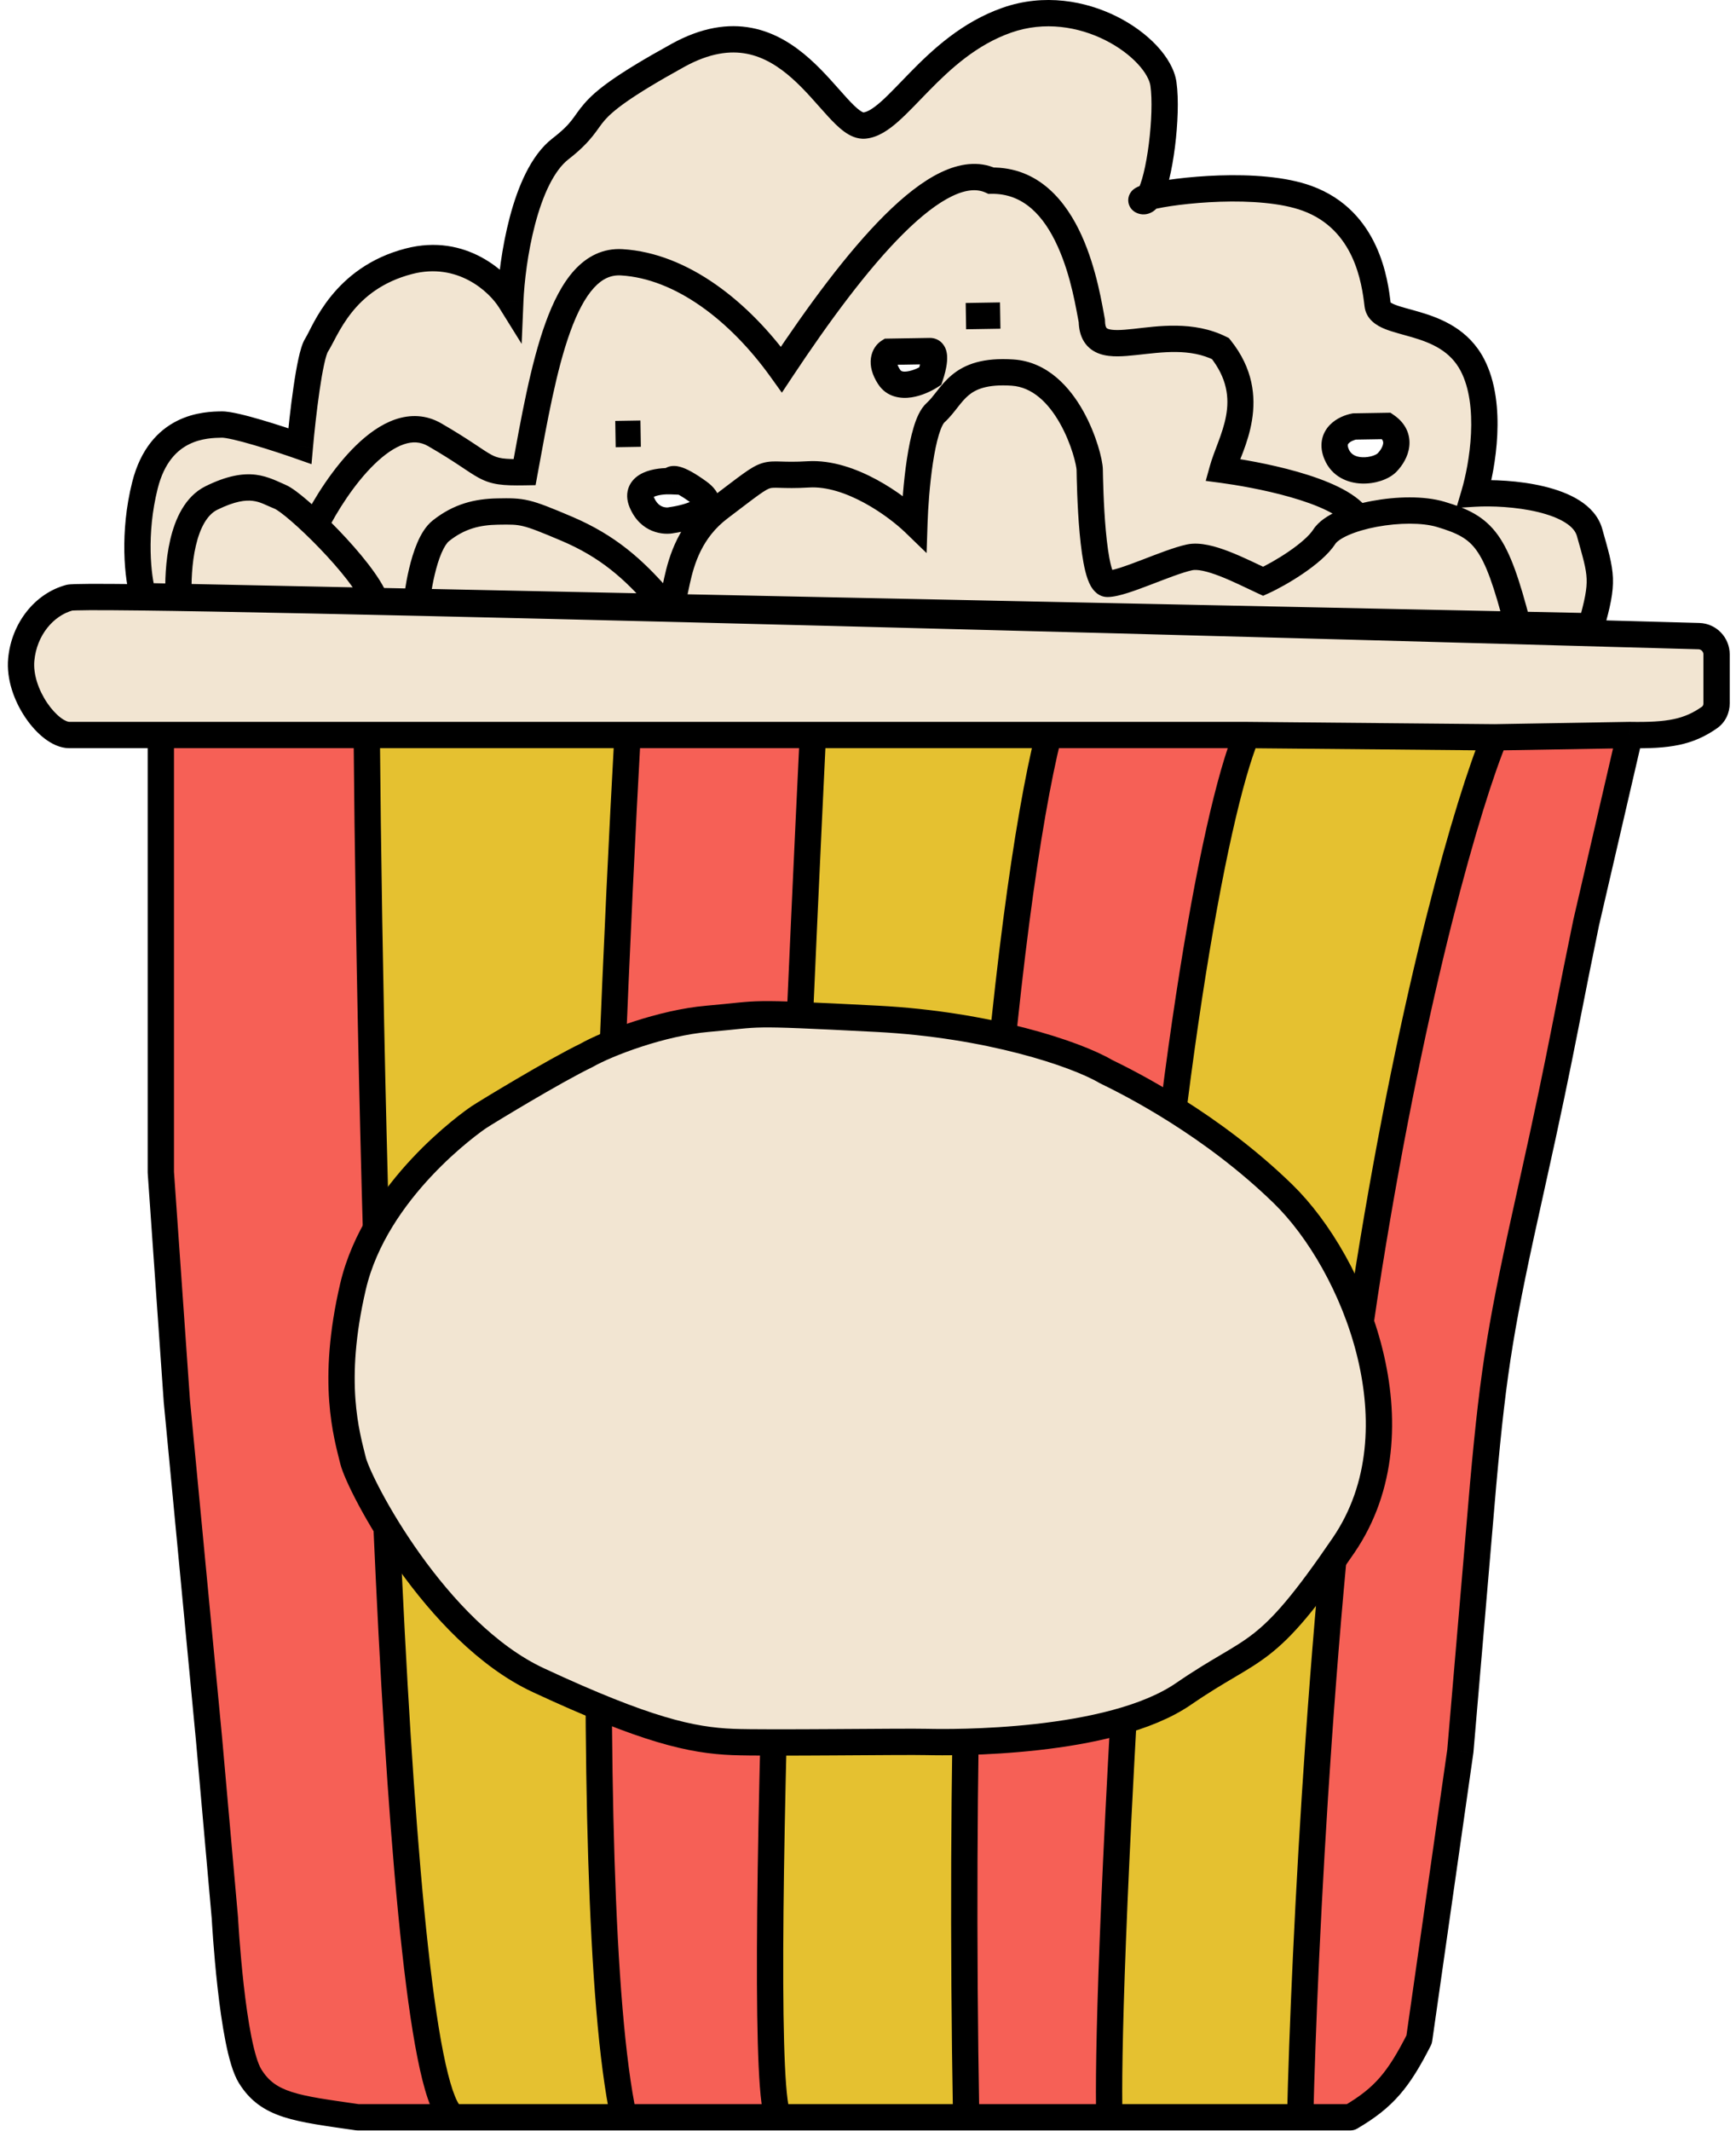 <svg width="132" height="162" viewBox="0 0 132 162" fill="none" xmlns="http://www.w3.org/2000/svg">
<path fill-rule="evenodd" clip-rule="evenodd" d="M11.022 36.892C10.107 40.526 10.465 43.932 10.894 45.317L115.398 47.49L120.984 47.606C121.97 44.11 121.79 43.765 120.866 40.474C120.127 37.842 114.709 37.365 112.102 37.524C112.706 35.484 113.538 30.782 111.957 27.746C109.981 23.951 104.951 24.904 104.748 23.168C104.546 21.431 103.946 16.743 99.395 15.079C95.77 13.752 89.307 14.46 87.359 14.97C87.203 15.219 87.038 15.338 86.872 15.285C86.658 15.218 86.861 15.1 87.359 14.97C88.186 13.656 88.796 8.721 88.465 6.385C88.071 3.608 82.262 -0.472 76.553 1.536C70.845 3.544 68.157 9.33 65.725 9.544C63.292 9.758 59.992 -0.453 51.544 4.21C43.096 8.873 46.05 8.65 42.614 11.317C39.865 13.45 38.928 19.903 38.803 22.863C37.909 21.428 35.117 18.817 31.097 19.858C26.073 21.159 24.748 25.182 24.069 26.237C23.526 27.081 23 31.706 22.804 33.914C21.229 33.36 17.835 32.256 16.861 32.272C15.644 32.292 12.165 32.349 11.022 36.892ZM48.798 38.183C48.218 36.8 50.047 36.538 51.033 36.58C51.03 36.348 51.445 36.19 53.135 37.415C54.826 38.64 52.471 39.34 51.082 39.537C50.562 39.661 49.378 39.565 48.798 38.183ZM67.574 26.738L70.704 26.686C71.261 26.677 70.957 27.958 70.736 28.6C69.99 29.076 68.319 29.753 67.605 28.651C66.891 27.55 67.287 26.917 67.574 26.738ZM102.987 32.418L105.422 32.378C106.654 33.227 106.152 34.454 105.468 35.161C104.784 35.868 102.354 36.256 101.63 34.528C101.05 33.146 102.293 32.545 102.987 32.418Z" fill="#F2E5D2"/>
<path fill-rule="evenodd" clip-rule="evenodd" d="M5.27 55.874H12.229H94.787L113.649 56.048L123.912 55.874C126.882 55.926 128.395 55.656 129.991 54.536C130.336 54.294 130.523 53.889 130.523 53.468V49.747C130.523 48.993 129.934 48.377 129.181 48.356C115.813 47.981 7.066 44.947 5.27 45.436C3.357 45.958 1.836 47.82 1.617 50.133C1.367 52.779 3.704 55.874 5.27 55.874Z" fill="#F2E5D2"/>
<path fill-rule="evenodd" clip-rule="evenodd" d="M119.249 76.892L119.249 76.893C119.246 76.912 119.242 76.93 119.238 76.949C119.242 76.93 119.246 76.911 119.249 76.892Z" fill="#F25D58"/>
<path fill-rule="evenodd" clip-rule="evenodd" d="M27.886 55.874C28.176 89.519 29.904 158.471 34.496 160.947H47.427C43.808 143.986 46.158 83.961 47.717 55.874H27.886ZM73.464 160.947H59.199C57.251 158.303 60.185 89.449 61.808 55.874H79.727C76.541 68.618 72.505 106.902 73.464 160.947Z" fill="#E5C130"/>
<path fill-rule="evenodd" clip-rule="evenodd" d="M98.862 160.947H84.353C84.237 156.914 84.511 144.145 86.337 115.543C88.404 83.157 92.29 61.916 94.787 55.874L113.649 56.048C111.691 60.76 107.516 74.968 104.08 96.407C100.601 118.118 99.152 148.538 98.862 160.947Z" fill="#E5C130"/>
<path d="M17.1 145.813C17.1 145.813 17.622 155.555 19.013 157.816C20.405 160.078 22.543 160.273 27.189 160.947H34.496C29.904 158.471 28.176 89.519 27.886 55.874H12.229V89.101L13.446 106.497L15.882 132.07L17.1 145.813Z" fill="#F66056"/>
<path d="M59.199 160.947C57.251 158.303 60.185 89.449 61.808 55.874H47.717C46.158 83.961 43.808 143.986 47.427 160.947H59.199Z" fill="#F66056"/>
<path d="M86.337 115.543C88.404 83.157 92.29 61.916 94.787 55.874H79.727C76.541 68.618 72.505 106.902 73.464 160.947H84.353C84.237 156.914 84.511 144.145 86.337 115.543Z" fill="#F66056"/>
<path d="M120.607 70.139L123.912 55.874L113.649 56.048C111.691 60.76 107.516 74.968 104.08 96.407C100.601 118.118 99.152 148.538 98.862 160.947H102.689C105.255 159.445 106.353 158.088 107.908 155.033L111.039 133.113L112.779 112.76C113.586 103.815 114.144 100.582 116.432 90.319C117.731 84.494 118.375 81.319 118.987 78.222C119.071 77.799 119.154 77.376 119.238 76.949L119.249 76.893L119.249 76.892C119.631 74.956 120.034 72.908 120.607 70.139Z" fill="#F66056"/>
<path d="M33.055 33.049L33.555 32.183L33.055 33.049ZM39.887 35.894L39.904 36.894L40.723 36.88L40.871 36.074L39.887 35.894ZM59.419 28.09L58.606 28.673L59.451 29.851L60.252 28.643L59.419 28.09ZM75.363 13.735L74.947 14.644L75.153 14.738L75.379 14.735L75.363 13.735ZM83.02 24.396L84.02 24.379L84.019 24.289L84.001 24.201L83.02 24.396ZM92.798 26.496L93.579 25.872L93.442 25.7L93.245 25.602L92.798 26.496ZM92.95 35.715L91.986 35.449L91.68 36.555L92.818 36.706L92.95 35.715ZM51.033 36.58L50.991 37.579L52.051 37.624L52.033 36.563L51.033 36.58ZM51.082 39.537L50.942 38.547L50.895 38.553L50.849 38.564L51.082 39.537ZM70.704 26.686L70.721 27.686L70.704 26.686ZM67.574 26.738L67.557 25.738L67.28 25.743L67.045 25.889L67.574 26.738ZM67.605 28.651L68.444 28.108L67.605 28.651ZM70.736 28.6L71.274 29.443L71.568 29.255L71.681 28.926L70.736 28.6ZM105.422 32.378L105.99 31.555L105.726 31.373L105.406 31.378L105.422 32.378ZM102.987 32.418L102.97 31.418L102.888 31.419L102.806 31.434L102.987 32.418ZM101.63 34.528L102.552 34.142L101.63 34.528ZM16.084 37.852L16.524 38.75L16.084 37.852ZM21.301 37.766L21.68 36.84L21.301 37.766ZM37.848 38.885L37.832 37.885L37.848 38.885ZM50.12 45.505L49.368 46.163V46.163L50.12 45.505ZM54.72 38.607L55.324 39.405L54.72 38.607ZM61.464 36.06L61.524 37.058L61.464 36.06ZM69.528 39.755L68.833 40.474L70.455 42.043L70.528 39.787L69.528 39.755ZM71.13 31.377L70.459 30.636L71.13 31.377ZM90.45 42.368L90.662 43.345L90.45 42.368ZM96.047 44.189L95.627 45.097L96.043 45.289L96.461 45.1L96.047 44.189ZM100.689 40.807L99.848 40.266V40.266L100.689 40.807ZM109.534 39.096L109.249 40.054L109.534 39.096ZM10.894 45.317L9.939 45.612L10.152 46.301L10.873 46.316L10.894 45.317ZM11.022 36.892L11.991 37.136L11.022 36.892ZM16.861 32.272L16.845 31.272L16.861 32.272ZM22.804 33.914L22.472 34.857L23.686 35.284L23.8 34.002L22.804 33.914ZM24.069 26.237L23.228 25.696V25.696L24.069 26.237ZM31.097 19.858L30.847 18.89L31.097 19.858ZM38.803 22.863L37.954 23.391L39.665 26.14L39.802 22.905L38.803 22.863ZM42.614 11.317L43.227 12.107H43.227L42.614 11.317ZM88.465 6.385L89.455 6.245V6.245L88.465 6.385ZM86.872 15.285L87.172 14.331L86.872 15.285ZM99.395 15.079L99.052 16.018V16.018L99.395 15.079ZM111.957 27.746L112.844 27.285L111.957 27.746ZM112.102 37.524L111.143 37.24L110.737 38.609L112.163 38.522L112.102 37.524ZM120.866 40.474L119.903 40.745L120.866 40.474ZM120.984 47.606L120.963 48.606L121.736 48.622L121.946 47.877L120.984 47.606ZM17.1 145.813L18.098 145.759C18.098 145.748 18.097 145.736 18.096 145.724L17.1 145.813ZM15.882 132.07L16.878 131.981L16.877 131.975L15.882 132.07ZM13.446 106.497L12.449 106.567C12.449 106.575 12.45 106.584 12.451 106.592L13.446 106.497ZM12.229 89.101H11.229C11.229 89.124 11.229 89.147 11.231 89.171L12.229 89.101ZM123.912 55.874L123.93 54.874C123.919 54.874 123.907 54.874 123.896 54.874L123.912 55.874ZM120.607 70.139L119.633 69.913C119.631 69.921 119.63 69.929 119.628 69.936L120.607 70.139ZM116.432 90.319L115.456 90.101L116.432 90.319ZM112.779 112.76L111.783 112.67L111.782 112.675L112.779 112.76ZM111.039 133.113L112.029 133.255C112.032 133.236 112.034 133.217 112.036 133.199L111.039 133.113ZM107.908 155.033L108.799 155.486C108.849 155.388 108.882 155.283 108.898 155.174L107.908 155.033ZM102.689 160.947V161.947C102.867 161.947 103.041 161.9 103.194 161.81L102.689 160.947ZM27.189 160.947L27.046 161.937C27.093 161.944 27.141 161.947 27.189 161.947V160.947ZM1.617 50.133L2.612 50.227L1.617 50.133ZM5.27 45.436L5.007 44.472L5.27 45.436ZM129.181 48.356L129.209 47.356L129.181 48.356ZM129.991 54.536L129.416 53.718L129.416 53.718L129.991 54.536ZM86.337 115.543L85.339 115.479L86.337 115.543ZM104.08 96.407L105.068 96.566L104.08 96.407ZM94.787 55.874L94.796 54.874H94.787V55.874ZM119.249 76.892L120.231 77.085V77.085L119.249 76.892ZM119.249 76.893L118.27 76.692L118.268 76.7L119.249 76.893ZM118.987 78.222L119.968 78.416L118.987 78.222ZM119.238 76.949L118.257 76.756V76.756L119.238 76.949ZM24.843 40.43C25.6 38.91 26.938 36.775 28.47 35.289C29.237 34.544 29.995 34.019 30.696 33.777C31.363 33.548 31.965 33.574 32.554 33.914L33.555 32.183C32.388 31.508 31.17 31.499 30.045 31.886C28.956 32.261 27.951 33.005 27.077 33.853C25.326 35.553 23.868 37.901 23.053 39.539L24.843 40.43ZM32.554 33.914C33.629 34.535 34.38 35.022 34.958 35.405C35.514 35.774 35.979 36.095 36.405 36.324C37.395 36.856 38.232 36.921 39.904 36.894L39.871 34.894C38.237 34.921 37.855 34.832 37.352 34.562C37.032 34.39 36.683 34.149 36.063 33.738C35.464 33.341 34.676 32.831 33.555 32.183L32.554 33.914ZM40.871 36.074C41.595 32.112 42.297 28.154 43.364 25.21C43.898 23.738 44.491 22.614 45.155 21.886C45.791 21.189 46.452 20.891 47.219 20.937L47.34 18.941C45.843 18.851 44.627 19.497 43.677 20.538C42.755 21.55 42.053 22.959 41.484 24.528C40.346 27.667 39.615 31.822 38.904 35.714L40.871 36.074ZM47.219 20.937C51.309 21.184 55.476 24.307 58.606 28.673L60.232 27.508C56.951 22.932 52.306 19.241 47.34 18.941L47.219 20.937ZM60.252 28.643C63.046 24.433 65.978 20.453 68.685 17.763C70.041 16.415 71.291 15.442 72.392 14.912C73.487 14.385 74.308 14.351 74.947 14.644L75.779 12.826C74.402 12.194 72.922 12.438 71.525 13.11C70.134 13.779 68.7 14.928 67.275 16.344C64.418 19.183 61.395 23.304 58.586 27.538L60.252 28.643ZM75.379 14.735C77.813 14.694 79.37 16.405 80.421 18.725C81.467 21.032 81.837 23.574 82.039 24.591L84.001 24.201C83.824 23.309 83.409 20.471 82.243 17.899C81.083 15.341 79.001 12.675 75.347 12.735L75.379 14.735ZM82.02 24.412C82.03 24.983 82.143 25.524 82.434 25.982C82.737 26.458 83.17 26.745 83.633 26.903C84.074 27.054 84.548 27.091 84.99 27.088C85.437 27.085 85.919 27.041 86.395 26.989C88.383 26.773 90.477 26.455 92.351 27.391L93.245 25.602C90.734 24.348 87.968 24.806 86.179 25.001C85.71 25.052 85.315 25.086 84.978 25.088C84.635 25.09 84.416 25.057 84.28 25.011C84.167 24.972 84.139 24.935 84.121 24.908C84.092 24.862 84.026 24.721 84.02 24.379L82.02 24.412ZM92.017 27.121C94.622 30.38 92.646 33.06 91.986 35.449L93.914 35.981C94.348 34.409 97.014 30.169 93.579 25.872L92.017 27.121ZM92.818 36.706C93.953 36.858 96.087 37.21 98.114 37.789C99.128 38.078 100.088 38.417 100.874 38.801C101.682 39.197 102.197 39.591 102.444 39.938L104.073 38.778C103.536 38.024 102.662 37.45 101.754 37.005C100.822 36.549 99.739 36.173 98.663 35.865C96.509 35.251 94.272 34.882 93.082 34.724L92.818 36.706ZM51.076 35.581C50.518 35.557 49.629 35.609 48.911 35.938C48.543 36.107 48.108 36.401 47.863 36.909C47.603 37.449 47.651 38.033 47.876 38.569L49.72 37.796C49.655 37.641 49.715 37.674 49.665 37.778C49.631 37.849 49.606 37.82 49.745 37.756C49.878 37.695 50.075 37.642 50.319 37.609C50.556 37.578 50.797 37.571 50.991 37.579L51.076 35.581ZM47.876 38.569C48.692 40.517 50.449 40.717 51.315 40.509L50.849 38.564C50.778 38.581 50.57 38.595 50.348 38.502C50.16 38.424 49.91 38.248 49.72 37.796L47.876 38.569ZM51.222 40.527C51.942 40.425 53.06 40.179 53.803 39.704C54.154 39.479 54.708 39.017 54.723 38.255C54.737 37.501 54.212 36.96 53.722 36.605L52.548 38.225C52.904 38.483 52.718 38.488 52.723 38.216C52.729 37.937 52.924 37.891 52.724 38.019C52.566 38.121 52.299 38.233 51.949 38.334C51.612 38.431 51.251 38.503 50.942 38.547L51.222 40.527ZM53.722 36.605C52.858 35.98 52.209 35.62 51.709 35.486C51.474 35.423 51.099 35.36 50.723 35.524C50.235 35.736 50.027 36.195 50.034 36.596L52.033 36.563C52.035 36.683 52.011 36.845 51.914 37.009C51.812 37.18 51.666 37.294 51.522 37.357C51.276 37.465 51.109 37.395 51.189 37.417C51.318 37.452 51.721 37.626 52.548 38.225L53.722 36.605ZM48.696 31.965L46.782 31.996L46.815 33.996L48.728 33.964L48.696 31.965ZM70.688 25.687L67.557 25.738L67.59 27.738L70.721 27.686L70.688 25.687ZM67.045 25.889C66.651 26.135 66.311 26.597 66.224 27.207C66.135 27.828 66.317 28.503 66.766 29.195L68.444 28.108C68.179 27.698 68.202 27.506 68.204 27.49C68.208 27.464 68.21 27.52 68.102 27.587L67.045 25.889ZM66.766 29.195C67.43 30.22 68.524 30.325 69.309 30.206C70.089 30.088 70.826 29.729 71.274 29.443L70.198 27.757C69.9 27.947 69.428 28.165 69.008 28.229C68.592 28.292 68.494 28.185 68.444 28.108L66.766 29.195ZM71.681 28.926C71.805 28.568 71.964 28 72.008 27.484C72.029 27.245 72.037 26.889 71.916 26.553C71.851 26.372 71.728 26.141 71.497 25.957C71.251 25.762 70.962 25.682 70.688 25.687L70.721 27.686C70.586 27.689 70.409 27.647 70.252 27.522C70.11 27.409 70.053 27.282 70.034 27.23C70.006 27.151 70.029 27.154 70.015 27.314C69.991 27.597 69.889 27.99 69.791 28.274L71.681 28.926ZM105.406 31.378L102.97 31.418L103.003 33.418L105.438 33.378L105.406 31.378ZM102.806 31.434C102.338 31.52 101.63 31.767 101.109 32.31C100.834 32.597 100.602 32.978 100.516 33.455C100.429 33.931 100.502 34.425 100.708 34.915L102.552 34.142C102.468 33.94 102.478 33.84 102.484 33.812C102.489 33.783 102.502 33.747 102.552 33.695C102.609 33.636 102.699 33.571 102.824 33.513C102.947 33.455 103.073 33.419 103.168 33.401L102.806 31.434ZM100.708 34.915C101.268 36.253 102.496 36.717 103.525 36.757C104.04 36.777 104.548 36.698 104.99 36.554C105.415 36.416 105.862 36.192 106.187 35.856L104.749 34.465C104.749 34.465 104.742 34.473 104.724 34.486C104.706 34.5 104.68 34.517 104.646 34.536C104.578 34.574 104.486 34.615 104.373 34.652C104.144 34.726 103.871 34.769 103.603 34.758C103.065 34.737 102.716 34.532 102.552 34.142L100.708 34.915ZM106.187 35.856C106.621 35.407 107.067 34.73 107.157 33.936C107.258 33.048 106.893 32.177 105.99 31.555L104.854 33.201C105.042 33.33 105.112 33.437 105.14 33.497C105.168 33.556 105.18 33.621 105.17 33.71C105.146 33.918 104.999 34.207 104.749 34.465L106.187 35.856ZM14.58 45.325C14.536 44.334 14.576 42.842 14.891 41.487C15.22 40.078 15.776 39.117 16.524 38.75L15.643 36.954C14.044 37.739 13.303 39.494 12.944 41.033C12.572 42.628 12.534 44.319 12.582 45.414L14.58 45.325ZM16.524 38.75C17.878 38.085 18.678 38.008 19.212 38.073C19.819 38.148 20.156 38.378 20.923 38.691L21.68 36.84C21.22 36.652 20.416 36.206 19.454 36.088C18.419 35.962 17.223 36.179 15.643 36.954L16.524 38.75ZM20.923 38.691C20.92 38.691 20.929 38.694 20.951 38.706C20.973 38.718 21.002 38.734 21.039 38.757C21.113 38.803 21.207 38.867 21.32 38.95C21.547 39.117 21.827 39.342 22.146 39.618C22.783 40.169 23.545 40.893 24.303 41.681C25.061 42.469 25.803 43.308 26.406 44.088C27.023 44.888 27.44 45.557 27.613 46.017L29.485 45.313C29.203 44.562 28.632 43.699 27.989 42.866C27.33 42.013 26.537 41.118 25.744 40.294C24.95 39.469 24.144 38.702 23.454 38.106C23.11 37.808 22.787 37.546 22.504 37.338C22.239 37.144 21.947 36.95 21.68 36.84L20.923 38.691ZM31.681 45.727C32.676 45.832 32.676 45.832 32.676 45.832C32.676 45.832 32.676 45.832 32.676 45.832C32.676 45.832 32.676 45.832 32.676 45.832C32.676 45.832 32.676 45.831 32.676 45.831C32.676 45.83 32.676 45.827 32.677 45.824C32.677 45.818 32.679 45.807 32.68 45.793C32.684 45.765 32.689 45.722 32.696 45.666C32.71 45.555 32.732 45.392 32.762 45.193C32.824 44.793 32.919 44.252 33.054 43.682C33.19 43.108 33.361 42.531 33.568 42.047C33.786 41.538 33.995 41.251 34.145 41.132L32.901 39.565C32.356 39.998 31.987 40.658 31.729 41.261C31.461 41.889 31.258 42.587 31.108 43.22C30.957 43.857 30.852 44.454 30.785 44.89C30.752 45.109 30.727 45.289 30.712 45.415C30.703 45.479 30.698 45.529 30.693 45.564C30.691 45.581 30.69 45.595 30.689 45.605C30.688 45.609 30.688 45.613 30.688 45.616C30.687 45.618 30.687 45.619 30.687 45.62C30.687 45.62 30.687 45.62 30.687 45.621C30.687 45.621 30.687 45.621 30.687 45.621C30.687 45.621 30.687 45.622 31.681 45.727ZM34.145 41.132C35.322 40.197 36.472 39.908 37.865 39.885L37.832 37.885C36.113 37.914 34.504 38.293 32.901 39.565L34.145 41.132ZM37.865 39.885C38.831 39.869 39.228 39.867 39.765 39.996C40.346 40.136 41.099 40.432 42.698 41.111L43.48 39.27C41.926 38.61 41.008 38.237 40.231 38.051C39.41 37.855 38.763 37.87 37.832 37.885L37.865 39.885ZM42.698 41.111C45.667 42.372 47.477 44.002 49.368 46.163L50.873 44.846C48.863 42.548 46.819 40.689 43.48 39.27L42.698 41.111ZM49.368 46.163C49.61 46.441 49.948 46.789 50.372 46.934C50.634 47.023 50.964 47.047 51.294 46.899C51.598 46.763 51.78 46.536 51.882 46.373C52.068 46.074 52.165 45.695 52.229 45.421C52.295 45.137 52.377 44.72 52.453 44.374C52.787 42.856 53.383 40.872 55.324 39.405L54.117 37.809C51.59 39.721 50.861 42.302 50.5 43.945C50.402 44.389 50.349 44.675 50.281 44.965C50.211 45.267 50.173 45.334 50.185 45.313C50.201 45.289 50.286 45.159 50.478 45.073C50.697 44.975 50.901 45.001 51.017 45.041C51.15 45.086 51.118 45.127 50.873 44.846L49.368 46.163ZM55.324 39.405C56.458 38.547 57.164 37.999 57.678 37.631C58.199 37.259 58.41 37.157 58.55 37.116C58.685 37.076 58.822 37.069 59.322 37.084C59.8 37.098 60.478 37.121 61.524 37.058L61.404 35.062C60.45 35.119 59.845 35.098 59.382 35.084C58.941 35.071 58.479 35.052 57.987 35.197C57.499 35.34 57.053 35.619 56.515 36.004C55.971 36.392 55.217 36.978 54.117 37.809L55.324 39.405ZM61.524 37.058C62.854 36.978 64.336 37.478 65.711 38.223C67.071 38.96 68.215 39.876 68.833 40.474L70.224 39.036C69.486 38.323 68.197 37.295 66.663 36.464C65.144 35.642 63.272 34.95 61.404 35.062L61.524 37.058ZM70.528 39.787C70.565 38.625 70.689 36.819 70.935 35.196C71.058 34.382 71.209 33.642 71.385 33.06C71.473 32.77 71.561 32.539 71.646 32.367C71.688 32.283 71.725 32.221 71.755 32.177C71.785 32.133 71.802 32.118 71.801 32.119L70.459 30.636C69.962 31.085 69.668 31.827 69.471 32.48C69.255 33.191 69.088 34.037 68.958 34.896C68.697 36.618 68.568 38.506 68.529 39.723L70.528 39.787ZM71.801 32.119C72.221 31.739 72.554 31.298 72.824 30.955C73.111 30.589 73.353 30.296 73.649 30.048C74.178 29.608 75.027 29.194 76.928 29.32L77.062 27.325C74.783 27.173 73.385 27.665 72.369 28.512C71.894 28.908 71.538 29.353 71.251 29.72C70.945 30.109 70.725 30.395 70.459 30.636L71.801 32.119ZM76.928 29.32C78.504 29.426 79.728 30.632 80.615 32.217C81.046 32.986 81.361 33.783 81.568 34.45C81.785 35.147 81.857 35.61 81.859 35.724L83.858 35.691C83.852 35.283 83.709 34.597 83.478 33.855C83.237 33.083 82.871 32.152 82.36 31.24C81.365 29.463 79.667 27.499 77.062 27.325L76.928 29.32ZM81.859 35.724C81.867 36.246 81.903 38.453 82.093 40.535C82.187 41.569 82.323 42.619 82.525 43.427C82.625 43.823 82.756 44.229 82.944 44.557C83.1 44.829 83.499 45.396 84.236 45.384L84.203 43.384C84.635 43.377 84.764 43.71 84.68 43.563C84.628 43.472 84.549 43.276 84.465 42.941C84.301 42.287 84.176 41.362 84.085 40.354C83.902 38.353 83.867 36.212 83.858 35.691L81.859 35.724ZM84.236 45.384C84.7 45.377 85.257 45.228 85.765 45.067C86.302 44.897 86.904 44.671 87.498 44.444C88.735 43.971 89.89 43.513 90.662 43.345L90.237 41.391C89.275 41.6 87.924 42.139 86.784 42.576C86.189 42.803 85.635 43.01 85.16 43.161C84.657 43.32 84.347 43.382 84.203 43.384L84.236 45.384ZM90.662 43.345C90.813 43.312 91.073 43.312 91.467 43.394C91.849 43.474 92.29 43.616 92.77 43.803C93.746 44.184 94.736 44.684 95.627 45.097L96.467 43.282C95.664 42.91 94.548 42.35 93.496 41.94C92.962 41.732 92.408 41.547 91.875 41.436C91.354 41.328 90.779 41.273 90.237 41.391L90.662 43.345ZM96.461 45.1C97.179 44.773 98.187 44.215 99.124 43.572C100.032 42.95 101.007 42.161 101.53 41.348L99.848 40.266C99.556 40.719 98.873 41.32 97.994 41.922C97.145 42.504 96.239 43.004 95.633 43.279L96.461 45.1ZM101.53 41.348C101.623 41.204 101.916 40.949 102.533 40.677C103.116 40.42 103.865 40.2 104.688 40.046C106.365 39.733 108.144 39.725 109.249 40.054L109.819 38.137C108.288 37.681 106.153 37.738 104.321 38.081C103.39 38.255 102.485 38.512 101.726 38.847C101.001 39.166 100.264 39.619 99.848 40.266L101.53 41.348ZM109.249 40.054C110.842 40.528 111.627 40.942 112.272 41.843C112.989 42.842 113.588 44.512 114.43 47.742L116.365 47.237C115.536 44.058 114.864 42.025 113.897 40.677C112.86 39.23 111.548 38.652 109.819 38.137L109.249 40.054ZM11.849 45.021C11.478 43.821 11.119 40.602 11.991 37.136L10.052 36.648C9.095 40.449 9.453 44.043 9.939 45.612L11.849 45.021ZM11.991 37.136C12.496 35.131 13.471 34.227 14.362 33.779C15.306 33.306 16.275 33.282 16.878 33.272L16.845 31.272C16.23 31.282 14.851 31.296 13.465 31.992C12.027 32.714 10.691 34.109 10.052 36.648L11.991 37.136ZM16.878 33.272C16.986 33.27 17.273 33.308 17.756 33.418C18.208 33.522 18.751 33.669 19.325 33.838C20.471 34.175 21.696 34.584 22.472 34.857L23.136 32.97C22.336 32.689 21.077 32.269 19.889 31.919C19.296 31.745 18.71 31.585 18.203 31.469C17.726 31.36 17.224 31.266 16.845 31.272L16.878 33.272ZM23.8 34.002C23.897 32.911 24.075 31.222 24.296 29.709C24.406 28.95 24.525 28.25 24.647 27.697C24.708 27.42 24.766 27.193 24.821 27.02C24.881 26.829 24.917 26.768 24.91 26.778L23.228 25.696C23.086 25.918 22.987 26.186 22.913 26.418C22.834 26.669 22.761 26.959 22.693 27.268C22.557 27.888 22.43 28.641 22.317 29.42C22.089 30.982 21.907 32.709 21.808 33.825L23.8 34.002ZM24.91 26.778C25.729 25.506 26.808 22.002 31.348 20.826L30.847 18.89C25.338 20.316 23.767 24.858 23.228 25.696L24.91 26.778ZM31.348 20.826C34.78 19.938 37.187 22.16 37.954 23.391L39.651 22.334C38.631 20.695 35.453 17.697 30.847 18.89L31.348 20.826ZM39.802 22.905C39.862 21.483 40.119 19.202 40.691 17.035C40.977 15.952 41.334 14.923 41.77 14.052C42.21 13.174 42.702 12.514 43.227 12.107L42.001 10.527C41.151 11.186 40.495 12.133 39.982 13.157C39.465 14.188 39.065 15.357 38.757 16.525C38.142 18.857 37.868 21.283 37.803 22.82L39.802 22.905ZM43.227 12.107C45.037 10.702 45.38 9.829 45.954 9.168C46.575 8.452 47.809 7.414 52.027 5.086L51.061 3.335C46.831 5.669 45.317 6.851 44.444 7.857C43.524 8.917 43.626 9.265 42.001 10.527L43.227 12.107ZM52.027 5.086C53.969 4.014 55.522 3.842 56.791 4.088C58.083 4.339 59.204 5.048 60.226 5.956C61.268 6.883 62.098 7.91 62.934 8.821C63.331 9.254 63.748 9.679 64.171 9.991C64.582 10.293 65.147 10.599 65.812 10.54L65.637 8.548C65.694 8.543 65.624 8.576 65.356 8.379C65.1 8.192 64.795 7.891 64.408 7.469C63.677 6.672 62.698 5.478 61.555 4.461C60.391 3.427 58.952 2.47 57.172 2.125C55.371 1.775 53.343 2.075 51.061 3.335L52.027 5.086ZM65.812 10.54C66.767 10.456 67.602 9.853 68.302 9.234C69.021 8.598 69.814 7.74 70.625 6.913C72.299 5.204 74.262 3.402 76.885 2.479L76.222 0.593C73.136 1.678 70.901 3.773 69.196 5.513C68.317 6.41 67.625 7.163 66.978 7.736C66.311 8.325 65.899 8.525 65.637 8.548L65.812 10.54ZM76.885 2.479C79.429 1.585 82.024 2.037 84.052 3.059C85.064 3.569 85.907 4.208 86.508 4.854C87.124 5.517 87.416 6.112 87.475 6.526L89.455 6.245C89.317 5.27 88.735 4.314 87.973 3.493C87.195 2.656 86.155 1.879 84.952 1.273C82.55 0.063 79.386 -0.52 76.222 0.593L76.885 2.479ZM87.475 6.526C87.622 7.563 87.564 9.278 87.354 10.935C87.25 11.752 87.113 12.526 86.956 13.164C86.792 13.832 86.628 14.253 86.512 14.438L88.205 15.503C88.503 15.03 88.726 14.342 88.898 13.642C89.078 12.912 89.227 12.06 89.338 11.187C89.557 9.463 89.639 7.543 89.455 6.245L87.475 6.526ZM86.513 14.438C86.47 14.506 86.48 14.465 86.565 14.408C86.615 14.375 86.698 14.331 86.814 14.31C86.935 14.287 87.059 14.296 87.172 14.331L86.571 16.239C86.999 16.374 87.394 16.259 87.674 16.073C87.922 15.908 88.092 15.683 88.205 15.503L86.513 14.438ZM87.172 14.331C87.193 14.338 87.284 14.367 87.391 14.443C87.495 14.517 87.726 14.719 87.778 15.085C87.831 15.456 87.661 15.719 87.573 15.825C87.486 15.931 87.401 15.985 87.379 15.999C87.32 16.036 87.355 16.005 87.612 15.938L87.106 14.003C86.865 14.066 86.55 14.158 86.318 14.303C86.253 14.344 86.136 14.424 86.028 14.555C85.921 14.686 85.742 14.973 85.798 15.366C85.853 15.755 86.099 15.978 86.231 16.072C86.365 16.168 86.497 16.215 86.571 16.239L87.172 14.331ZM87.612 15.938C88.491 15.708 90.514 15.409 92.781 15.335C95.062 15.261 97.425 15.423 99.052 16.018L99.739 14.139C97.74 13.408 95.059 13.26 92.716 13.336C90.357 13.413 88.175 13.723 87.106 14.003L87.612 15.938ZM99.052 16.018C102.974 17.452 103.546 21.497 103.755 23.284L105.741 23.052C105.545 21.366 104.919 16.034 99.739 14.139L99.052 16.018ZM103.755 23.284C103.875 24.311 104.728 24.775 105.308 25.009C105.896 25.246 106.736 25.446 107.403 25.644C108.88 26.081 110.28 26.692 111.07 28.208L112.844 27.285C111.657 25.006 109.554 24.195 107.971 23.726C107.109 23.471 106.53 23.346 106.056 23.155C105.574 22.96 105.723 22.892 105.741 23.052L103.755 23.284ZM111.07 28.208C111.741 29.497 111.933 31.223 111.85 32.961C111.768 34.679 111.426 36.285 111.143 37.24L113.061 37.808C113.382 36.723 113.758 34.958 113.848 33.056C113.937 31.174 113.754 29.032 112.844 27.285L111.07 28.208ZM112.163 38.522C113.39 38.447 115.294 38.524 116.949 38.924C117.777 39.125 118.491 39.393 119.017 39.726C119.541 40.057 119.807 40.403 119.903 40.745L121.829 40.204C121.555 39.23 120.867 38.529 120.086 38.035C119.307 37.543 118.364 37.209 117.419 36.98C115.529 36.523 113.42 36.441 112.041 36.526L112.163 38.522ZM119.903 40.745C120.382 42.449 120.611 43.216 120.642 44.003C120.672 44.761 120.516 45.582 120.021 47.334L121.946 47.877C122.438 46.134 122.685 45.034 122.641 43.923C122.598 42.841 122.274 41.791 121.829 40.204L119.903 40.745ZM76.037 22.989L73.428 23.032L73.461 25.031L76.07 24.988L76.037 22.989ZM10.873 46.316L120.963 48.606L121.004 46.606L10.915 44.317L10.873 46.316ZM10.873 46.316L115.377 48.49L115.419 46.49L10.915 44.317L10.873 46.316ZM115.377 48.49L120.963 48.606L121.004 46.606L115.419 46.49L115.377 48.49ZM19.865 157.292C19.622 156.898 19.354 156.031 19.108 154.792C18.871 153.6 18.679 152.201 18.528 150.855C18.378 149.512 18.27 148.237 18.2 147.296C18.165 146.826 18.14 146.44 18.123 146.173C18.114 146.039 18.108 145.935 18.104 145.865C18.102 145.83 18.101 145.803 18.1 145.785C18.099 145.776 18.099 145.77 18.099 145.765C18.098 145.763 18.098 145.761 18.098 145.76C18.098 145.76 18.098 145.76 18.098 145.759C18.098 145.759 18.098 145.759 18.098 145.759C18.098 145.759 18.098 145.759 17.1 145.813C16.101 145.866 16.101 145.866 16.101 145.866C16.101 145.866 16.101 145.867 16.101 145.867C16.101 145.867 16.101 145.868 16.101 145.868C16.101 145.87 16.101 145.872 16.102 145.874C16.102 145.879 16.102 145.887 16.103 145.896C16.104 145.915 16.105 145.944 16.108 145.98C16.112 146.054 16.118 146.161 16.127 146.298C16.144 146.572 16.17 146.966 16.206 147.444C16.277 148.401 16.387 149.702 16.541 151.078C16.694 152.45 16.894 153.911 17.146 155.181C17.389 156.404 17.708 157.604 18.162 158.34L19.865 157.292ZM18.096 145.724L16.878 131.981L14.886 132.158L16.104 145.901L18.096 145.724ZM16.877 131.975L14.442 106.402L12.451 106.592L14.886 132.164L16.877 131.975ZM14.444 106.427L13.226 89.031L11.231 89.171L12.449 106.567L14.444 106.427ZM13.229 89.101V55.874H11.229V89.101H13.229ZM122.938 55.648L119.633 69.913L121.581 70.365L124.887 56.1L122.938 55.648ZM115.456 90.101C113.161 100.396 112.595 103.672 111.783 112.67L113.775 112.85C114.577 103.957 115.127 100.769 117.408 90.536L115.456 90.101ZM111.782 112.675L110.043 133.028L112.036 133.199L113.775 112.845L111.782 112.675ZM110.049 132.972L106.918 154.891L108.898 155.174L112.029 133.255L110.049 132.972ZM107.017 154.579C106.251 156.083 105.632 157.1 104.923 157.917C104.224 158.722 103.402 159.371 102.184 160.084L103.194 161.81C104.542 161.021 105.553 160.242 106.433 159.228C107.303 158.227 108.01 157.038 108.799 155.486L107.017 154.579ZM27.333 159.958C24.957 159.613 23.375 159.408 22.188 159.025C21.085 158.67 20.415 158.187 19.865 157.292L18.162 158.34C19.003 159.707 20.098 160.453 21.574 160.929C22.965 161.378 24.775 161.608 27.046 161.937L27.333 159.958ZM12.229 55.874C12.229 54.874 12.229 54.874 12.229 54.874C12.229 54.874 12.229 54.874 12.228 54.874C12.228 54.874 12.228 54.874 12.228 54.874C12.228 54.874 12.228 54.874 12.228 54.874C12.227 54.874 12.227 54.874 12.227 54.874C12.227 54.874 12.227 54.874 12.226 54.874C12.226 54.874 12.226 54.874 12.226 54.874C12.225 54.874 12.225 54.874 12.225 54.874C12.224 54.874 12.224 54.874 12.224 54.874C12.223 54.874 12.223 54.874 12.223 54.874C12.222 54.874 12.222 54.874 12.221 54.874C12.221 54.874 12.22 54.874 12.22 54.874C12.219 54.874 12.219 54.874 12.218 54.874C12.218 54.874 12.217 54.874 12.217 54.874C12.216 54.874 12.216 54.874 12.215 54.874C12.214 54.874 12.214 54.874 12.213 54.874C12.213 54.874 12.212 54.874 12.211 54.874C12.21 54.874 12.21 54.874 12.209 54.874C12.208 54.874 12.208 54.874 12.207 54.874C12.206 54.874 12.205 54.874 12.204 54.874C12.204 54.874 12.203 54.874 12.202 54.874C12.201 54.874 12.2 54.874 12.2 54.874C12.199 54.874 12.198 54.874 12.197 54.874C12.196 54.874 12.195 54.874 12.194 54.874C12.193 54.874 12.192 54.874 12.191 54.874C12.19 54.874 12.189 54.874 12.188 54.874C12.187 54.874 12.186 54.874 12.185 54.874C12.184 54.874 12.183 54.874 12.182 54.874C12.181 54.874 12.18 54.874 12.178 54.874C12.177 54.874 12.176 54.874 12.175 54.874C12.174 54.874 12.173 54.874 12.171 54.874C12.17 54.874 12.169 54.874 12.168 54.874C12.166 54.874 12.165 54.874 12.164 54.874C12.163 54.874 12.161 54.874 12.16 54.874C12.159 54.874 12.157 54.874 12.156 54.874C12.155 54.874 12.153 54.874 12.152 54.874C12.15 54.874 12.149 54.874 12.148 54.874C12.146 54.874 12.145 54.874 12.143 54.874C12.142 54.874 12.14 54.874 12.139 54.874C12.137 54.874 12.136 54.874 12.134 54.874C12.133 54.874 12.131 54.874 12.13 54.874C12.128 54.874 12.127 54.874 12.125 54.874C12.123 54.874 12.122 54.874 12.12 54.874C12.118 54.874 12.117 54.874 12.115 54.874C12.113 54.874 12.112 54.874 12.11 54.874C12.108 54.874 12.107 54.874 12.105 54.874C12.103 54.874 12.101 54.874 12.099 54.874C12.098 54.874 12.096 54.874 12.094 54.874C12.092 54.874 12.09 54.874 12.088 54.874C12.087 54.874 12.085 54.874 12.083 54.874C12.081 54.874 12.079 54.874 12.077 54.874C12.075 54.874 12.073 54.874 12.071 54.874C12.069 54.874 12.068 54.874 12.066 54.874C12.063 54.874 12.062 54.874 12.059 54.874C12.057 54.874 12.055 54.874 12.053 54.874C12.051 54.874 12.049 54.874 12.047 54.874C12.045 54.874 12.043 54.874 12.041 54.874C12.039 54.874 12.037 54.874 12.034 54.874C12.032 54.874 12.03 54.874 12.028 54.874C12.026 54.874 12.024 54.874 12.021 54.874C12.019 54.874 12.017 54.874 12.015 54.874C12.012 54.874 12.01 54.874 12.008 54.874C12.005 54.874 12.003 54.874 12.001 54.874C11.999 54.874 11.996 54.874 11.994 54.874C11.992 54.874 11.989 54.874 11.987 54.874C11.984 54.874 11.982 54.874 11.98 54.874C11.977 54.874 11.975 54.874 11.972 54.874C11.97 54.874 11.967 54.874 11.965 54.874C11.962 54.874 11.96 54.874 11.957 54.874C11.955 54.874 11.952 54.874 11.95 54.874C11.947 54.874 11.945 54.874 11.942 54.874C11.94 54.874 11.937 54.874 11.934 54.874C11.932 54.874 11.929 54.874 11.927 54.874C11.924 54.874 11.921 54.874 11.918 54.874C11.916 54.874 11.913 54.874 11.911 54.874C11.908 54.874 11.905 54.874 11.902 54.874C11.9 54.874 11.897 54.874 11.894 54.874C11.891 54.874 11.889 54.874 11.886 54.874C11.883 54.874 11.88 54.874 11.877 54.874C11.874 54.874 11.872 54.874 11.869 54.874C11.866 54.874 11.863 54.874 11.86 54.874C11.857 54.874 11.854 54.874 11.851 54.874C11.849 54.874 11.846 54.874 11.843 54.874C11.84 54.874 11.837 54.874 11.834 54.874C11.831 54.874 11.828 54.874 11.825 54.874C11.822 54.874 11.819 54.874 11.816 54.874C11.813 54.874 11.81 54.874 11.807 54.874C11.804 54.874 11.801 54.874 11.797 54.874C11.794 54.874 11.791 54.874 11.788 54.874C11.785 54.874 11.782 54.874 11.779 54.874C11.776 54.874 11.773 54.874 11.769 54.874C11.766 54.874 11.763 54.874 11.76 54.874C11.757 54.874 11.753 54.874 11.75 54.874C11.747 54.874 11.744 54.874 11.74 54.874C11.737 54.874 11.734 54.874 11.731 54.874C11.727 54.874 11.724 54.874 11.721 54.874C11.717 54.874 11.714 54.874 11.711 54.874C11.707 54.874 11.704 54.874 11.701 54.874C11.697 54.874 11.694 54.874 11.69 54.874C11.687 54.874 11.684 54.874 11.68 54.874C11.677 54.874 11.673 54.874 11.67 54.874C11.666 54.874 11.663 54.874 11.659 54.874C11.656 54.874 11.652 54.874 11.649 54.874C11.646 54.874 11.642 54.874 11.638 54.874C11.635 54.874 11.631 54.874 11.628 54.874C11.624 54.874 11.621 54.874 11.617 54.874C11.613 54.874 11.61 54.874 11.606 54.874C11.603 54.874 11.599 54.874 11.595 54.874C11.592 54.874 11.588 54.874 11.584 54.874C11.581 54.874 11.577 54.874 11.573 54.874C11.57 54.874 11.566 54.874 11.562 54.874C11.559 54.874 11.555 54.874 11.551 54.874C11.547 54.874 11.543 54.874 11.54 54.874C11.536 54.874 11.532 54.874 11.528 54.874C11.525 54.874 11.521 54.874 11.517 54.874C11.513 54.874 11.509 54.874 11.505 54.874C11.502 54.874 11.498 54.874 11.494 54.874C11.49 54.874 11.486 54.874 11.482 54.874C11.478 54.874 11.474 54.874 11.47 54.874C11.466 54.874 11.463 54.874 11.459 54.874C11.455 54.874 11.451 54.874 11.447 54.874C11.443 54.874 11.439 54.874 11.435 54.874C11.431 54.874 11.427 54.874 11.423 54.874C11.419 54.874 11.415 54.874 11.411 54.874C11.407 54.874 11.403 54.874 11.399 54.874C11.394 54.874 11.39 54.874 11.386 54.874C11.382 54.874 11.378 54.874 11.374 54.874C11.37 54.874 11.366 54.874 11.362 54.874C11.357 54.874 11.353 54.874 11.349 54.874C11.345 54.874 11.341 54.874 11.337 54.874C11.332 54.874 11.328 54.874 11.324 54.874C11.32 54.874 11.316 54.874 11.311 54.874C11.307 54.874 11.303 54.874 11.299 54.874C11.294 54.874 11.29 54.874 11.286 54.874C11.281 54.874 11.277 54.874 11.273 54.874C11.269 54.874 11.264 54.874 11.26 54.874C11.256 54.874 11.251 54.874 11.247 54.874C11.243 54.874 11.238 54.874 11.234 54.874C11.229 54.874 11.225 54.874 11.221 54.874C11.216 54.874 11.212 54.874 11.207 54.874C11.203 54.874 11.199 54.874 11.194 54.874C11.19 54.874 11.185 54.874 11.181 54.874C11.177 54.874 11.172 54.874 11.168 54.874C11.163 54.874 11.159 54.874 11.154 54.874C11.149 54.874 11.145 54.874 11.14 54.874C11.136 54.874 11.132 54.874 11.127 54.874C11.122 54.874 11.118 54.874 11.113 54.874C11.109 54.874 11.104 54.874 11.1 54.874C11.095 54.874 11.09 54.874 11.086 54.874C11.081 54.874 11.076 54.874 11.072 54.874C11.067 54.874 11.063 54.874 11.058 54.874C11.053 54.874 11.049 54.874 11.044 54.874C11.039 54.874 11.035 54.874 11.03 54.874C11.025 54.874 11.021 54.874 11.016 54.874C11.011 54.874 11.007 54.874 11.002 54.874C10.997 54.874 10.992 54.874 10.988 54.874C10.983 54.874 10.978 54.874 10.973 54.874C10.969 54.874 10.964 54.874 10.959 54.874C10.954 54.874 10.949 54.874 10.945 54.874C10.94 54.874 10.935 54.874 10.93 54.874C10.925 54.874 10.921 54.874 10.916 54.874C10.911 54.874 10.906 54.874 10.901 54.874C10.896 54.874 10.891 54.874 10.886 54.874C10.882 54.874 10.877 54.874 10.872 54.874C10.867 54.874 10.862 54.874 10.857 54.874C10.852 54.874 10.847 54.874 10.842 54.874C10.837 54.874 10.832 54.874 10.827 54.874C10.822 54.874 10.818 54.874 10.812 54.874C10.808 54.874 10.803 54.874 10.798 54.874C10.793 54.874 10.788 54.874 10.783 54.874C10.778 54.874 10.773 54.874 10.768 54.874C10.762 54.874 10.758 54.874 10.752 54.874C10.747 54.874 10.742 54.874 10.737 54.874C10.732 54.874 10.727 54.874 10.722 54.874C10.717 54.874 10.712 54.874 10.707 54.874C10.702 54.874 10.697 54.874 10.691 54.874C10.686 54.874 10.681 54.874 10.676 54.874C10.671 54.874 10.666 54.874 10.661 54.874C10.655 54.874 10.65 54.874 10.645 54.874C10.64 54.874 10.635 54.874 10.63 54.874C10.624 54.874 10.619 54.874 10.614 54.874C10.609 54.874 10.604 54.874 10.598 54.874C10.593 54.874 10.588 54.874 10.583 54.874C10.578 54.874 10.572 54.874 10.567 54.874C10.562 54.874 10.557 54.874 10.551 54.874C10.546 54.874 10.541 54.874 10.536 54.874C10.53 54.874 10.525 54.874 10.52 54.874C10.514 54.874 10.509 54.874 10.504 54.874C10.498 54.874 10.493 54.874 10.488 54.874C10.483 54.874 10.477 54.874 10.472 54.874C10.467 54.874 10.461 54.874 10.456 54.874C10.45 54.874 10.445 54.874 10.44 54.874C10.434 54.874 10.429 54.874 10.424 54.874C10.418 54.874 10.413 54.874 10.408 54.874C10.402 54.874 10.397 54.874 10.391 54.874C10.386 54.874 10.38 54.874 10.375 54.874C10.37 54.874 10.364 54.874 10.359 54.874C10.353 54.874 10.348 54.874 10.342 54.874C10.337 54.874 10.332 54.874 10.326 54.874C10.321 54.874 10.315 54.874 10.31 54.874C10.304 54.874 10.299 54.874 10.293 54.874C10.288 54.874 10.282 54.874 10.277 54.874C10.271 54.874 10.266 54.874 10.26 54.874C10.255 54.874 10.249 54.874 10.243 54.874C10.238 54.874 10.232 54.874 10.227 54.874C10.221 54.874 10.216 54.874 10.21 54.874C10.205 54.874 10.199 54.874 10.194 54.874C10.188 54.874 10.182 54.874 10.177 54.874C10.171 54.874 10.166 54.874 10.16 54.874C10.154 54.874 10.149 54.874 10.143 54.874C10.138 54.874 10.132 54.874 10.126 54.874C10.121 54.874 10.115 54.874 10.11 54.874C10.104 54.874 10.098 54.874 10.092 54.874C10.087 54.874 10.081 54.874 10.076 54.874C10.07 54.874 10.064 54.874 10.059 54.874C10.053 54.874 10.047 54.874 10.041 54.874C10.036 54.874 10.03 54.874 10.024 54.874C10.019 54.874 10.013 54.874 10.007 54.874C10.002 54.874 9.996 54.874 9.99 54.874C9.985 54.874 9.979 54.874 9.973 54.874C9.967 54.874 9.962 54.874 9.956 54.874C9.95 54.874 9.944 54.874 9.939 54.874C9.933 54.874 9.927 54.874 9.921 54.874C9.916 54.874 9.91 54.874 9.904 54.874C9.898 54.874 9.893 54.874 9.887 54.874C9.881 54.874 9.875 54.874 9.869 54.874C9.864 54.874 9.858 54.874 9.852 54.874C9.846 54.874 9.84 54.874 9.835 54.874C9.829 54.874 9.823 54.874 9.817 54.874C9.811 54.874 9.806 54.874 9.8 54.874C9.794 54.874 9.788 54.874 9.782 54.874C9.776 54.874 9.771 54.874 9.765 54.874C9.759 54.874 9.753 54.874 9.747 54.874C9.741 54.874 9.735 54.874 9.73 54.874C9.724 54.874 9.718 54.874 9.712 54.874C9.706 54.874 9.7 54.874 9.694 54.874C9.688 54.874 9.683 54.874 9.677 54.874C9.671 54.874 9.665 54.874 9.659 54.874C9.653 54.874 9.647 54.874 9.641 54.874C9.635 54.874 9.629 54.874 9.623 54.874C9.618 54.874 9.612 54.874 9.606 54.874C9.6 54.874 9.594 54.874 9.588 54.874C9.582 54.874 9.576 54.874 9.57 54.874C9.564 54.874 9.558 54.874 9.552 54.874C9.546 54.874 9.54 54.874 9.534 54.874C9.528 54.874 9.523 54.874 9.517 54.874C9.511 54.874 9.505 54.874 9.499 54.874C9.493 54.874 9.487 54.874 9.481 54.874C9.475 54.874 9.469 54.874 9.463 54.874C9.457 54.874 9.451 54.874 9.445 54.874C9.439 54.874 9.433 54.874 9.427 54.874C9.421 54.874 9.415 54.874 9.409 54.874C9.403 54.874 9.397 54.874 9.391 54.874C9.385 54.874 9.379 54.874 9.373 54.874C9.367 54.874 9.361 54.874 9.355 54.874C9.349 54.874 9.343 54.874 9.337 54.874C9.331 54.874 9.325 54.874 9.318 54.874C9.312 54.874 9.306 54.874 9.3 54.874C9.294 54.874 9.288 54.874 9.282 54.874C9.276 54.874 9.27 54.874 9.264 54.874C9.258 54.874 9.252 54.874 9.246 54.874C9.24 54.874 9.234 54.874 9.228 54.874C9.222 54.874 9.216 54.874 9.21 54.874C9.203 54.874 9.197 54.874 9.191 54.874C9.185 54.874 9.179 54.874 9.173 54.874C9.167 54.874 9.161 54.874 9.155 54.874C9.149 54.874 9.143 54.874 9.137 54.874C9.13 54.874 9.124 54.874 9.118 54.874C9.112 54.874 9.106 54.874 9.1 54.874C9.094 54.874 9.088 54.874 9.082 54.874C9.076 54.874 9.07 54.874 9.063 54.874C9.057 54.874 9.051 54.874 9.045 54.874C9.039 54.874 9.033 54.874 9.027 54.874C9.021 54.874 9.015 54.874 9.008 54.874C9.002 54.874 8.996 54.874 8.99 54.874C8.984 54.874 8.978 54.874 8.972 54.874C8.966 54.874 8.959 54.874 8.953 54.874C8.947 54.874 8.941 54.874 8.935 54.874C8.929 54.874 8.923 54.874 8.917 54.874C8.91 54.874 8.904 54.874 8.898 54.874C8.892 54.874 8.886 54.874 8.88 54.874C8.874 54.874 8.867 54.874 8.861 54.874C8.855 54.874 8.849 54.874 8.843 54.874C8.837 54.874 8.831 54.874 8.824 54.874C8.818 54.874 8.812 54.874 8.806 54.874C8.8 54.874 8.794 54.874 8.788 54.874C8.781 54.874 8.775 54.874 8.769 54.874C8.763 54.874 8.757 54.874 8.751 54.874C8.745 54.874 8.738 54.874 8.732 54.874C8.726 54.874 8.72 54.874 8.714 54.874C8.708 54.874 8.701 54.874 8.695 54.874C8.689 54.874 8.683 54.874 8.677 54.874C8.671 54.874 8.665 54.874 8.658 54.874C8.652 54.874 8.646 54.874 8.64 54.874C8.634 54.874 8.628 54.874 8.621 54.874C8.615 54.874 8.609 54.874 8.603 54.874C8.597 54.874 8.591 54.874 8.584 54.874C8.578 54.874 8.572 54.874 8.566 54.874C8.56 54.874 8.554 54.874 8.547 54.874C8.541 54.874 8.535 54.874 8.529 54.874C8.523 54.874 8.517 54.874 8.511 54.874C8.504 54.874 8.498 54.874 8.492 54.874C8.486 54.874 8.48 54.874 8.474 54.874C8.467 54.874 8.461 54.874 8.455 54.874C8.449 54.874 8.443 54.874 8.437 54.874C8.43 54.874 8.424 54.874 8.418 54.874C8.412 54.874 8.406 54.874 8.4 54.874C8.394 54.874 8.387 54.874 8.381 54.874C8.375 54.874 8.369 54.874 8.363 54.874C8.357 54.874 8.35 54.874 8.344 54.874C8.338 54.874 8.332 54.874 8.326 54.874C8.32 54.874 8.314 54.874 8.307 54.874C8.301 54.874 8.295 54.874 8.289 54.874C8.283 54.874 8.277 54.874 8.27 54.874C8.264 54.874 8.258 54.874 8.252 54.874C8.246 54.874 8.24 54.874 8.234 54.874C8.227 54.874 8.221 54.874 8.215 54.874C8.209 54.874 8.203 54.874 8.197 54.874C8.191 54.874 8.184 54.874 8.178 54.874C8.172 54.874 8.166 54.874 8.16 54.874C8.154 54.874 8.148 54.874 8.142 54.874C8.135 54.874 8.129 54.874 8.123 54.874C8.117 54.874 8.111 54.874 8.105 54.874C8.099 54.874 8.093 54.874 8.086 54.874C8.08 54.874 8.074 54.874 8.068 54.874C8.062 54.874 8.056 54.874 8.05 54.874C8.044 54.874 8.038 54.874 8.031 54.874C8.025 54.874 8.019 54.874 8.013 54.874C8.007 54.874 8.001 54.874 7.995 54.874C7.989 54.874 7.983 54.874 7.977 54.874C7.97 54.874 7.964 54.874 7.958 54.874C7.952 54.874 7.946 54.874 7.94 54.874C7.934 54.874 7.928 54.874 7.922 54.874C7.916 54.874 7.91 54.874 7.903 54.874C7.897 54.874 7.891 54.874 7.885 54.874C7.879 54.874 7.873 54.874 7.867 54.874C7.861 54.874 7.855 54.874 7.849 54.874C7.843 54.874 7.837 54.874 7.831 54.874C7.825 54.874 7.819 54.874 7.812 54.874C7.806 54.874 7.8 54.874 7.794 54.874C7.788 54.874 7.782 54.874 7.776 54.874C7.77 54.874 7.764 54.874 7.758 54.874C7.752 54.874 7.746 54.874 7.74 54.874C7.734 54.874 7.728 54.874 7.722 54.874C7.716 54.874 7.71 54.874 7.704 54.874C7.698 54.874 7.692 54.874 7.686 54.874C7.68 54.874 7.674 54.874 7.668 54.874C7.662 54.874 7.656 54.874 7.65 54.874C7.644 54.874 7.638 54.874 7.632 54.874C7.626 54.874 7.62 54.874 7.614 54.874C7.608 54.874 7.602 54.874 7.596 54.874C7.59 54.874 7.584 54.874 7.578 54.874C7.572 54.874 7.566 54.874 7.56 54.874C7.554 54.874 7.548 54.874 7.542 54.874C7.536 54.874 7.53 54.874 7.524 54.874C7.518 54.874 7.512 54.874 7.506 54.874C7.5 54.874 7.495 54.874 7.489 54.874C7.483 54.874 7.477 54.874 7.471 54.874C7.465 54.874 7.459 54.874 7.453 54.874C7.447 54.874 7.441 54.874 7.435 54.874C7.429 54.874 7.423 54.874 7.418 54.874C7.412 54.874 7.406 54.874 7.4 54.874C7.394 54.874 7.388 54.874 7.382 54.874C7.376 54.874 7.37 54.874 7.365 54.874C7.359 54.874 7.353 54.874 7.347 54.874C7.341 54.874 7.335 54.874 7.329 54.874C7.324 54.874 7.318 54.874 7.312 54.874C7.306 54.874 7.3 54.874 7.294 54.874C7.288 54.874 7.283 54.874 7.277 54.874C7.271 54.874 7.265 54.874 7.259 54.874C7.254 54.874 7.248 54.874 7.242 54.874C7.236 54.874 7.23 54.874 7.225 54.874C7.219 54.874 7.213 54.874 7.207 54.874C7.201 54.874 7.196 54.874 7.19 54.874C7.184 54.874 7.178 54.874 7.172 54.874C7.167 54.874 7.161 54.874 7.155 54.874C7.149 54.874 7.144 54.874 7.138 54.874C7.132 54.874 7.126 54.874 7.121 54.874C7.115 54.874 7.109 54.874 7.103 54.874C7.098 54.874 7.092 54.874 7.086 54.874C7.081 54.874 7.075 54.874 7.069 54.874C7.063 54.874 7.058 54.874 7.052 54.874C7.046 54.874 7.041 54.874 7.035 54.874C7.029 54.874 7.024 54.874 7.018 54.874C7.012 54.874 7.007 54.874 7.001 54.874C6.995 54.874 6.99 54.874 6.984 54.874C6.978 54.874 6.973 54.874 6.967 54.874C6.961 54.874 6.956 54.874 6.95 54.874C6.945 54.874 6.939 54.874 6.933 54.874C6.928 54.874 6.922 54.874 6.917 54.874C6.911 54.874 6.905 54.874 6.9 54.874C6.894 54.874 6.889 54.874 6.883 54.874C6.877 54.874 6.872 54.874 6.866 54.874C6.861 54.874 6.855 54.874 6.85 54.874C6.844 54.874 6.839 54.874 6.833 54.874C6.828 54.874 6.822 54.874 6.816 54.874C6.811 54.874 6.805 54.874 6.8 54.874C6.794 54.874 6.789 54.874 6.783 54.874C6.778 54.874 6.772 54.874 6.767 54.874C6.762 54.874 6.756 54.874 6.751 54.874C6.745 54.874 6.74 54.874 6.734 54.874C6.729 54.874 6.723 54.874 6.718 54.874C6.712 54.874 6.707 54.874 6.702 54.874C6.696 54.874 6.691 54.874 6.685 54.874C6.68 54.874 6.675 54.874 6.669 54.874C6.664 54.874 6.658 54.874 6.653 54.874C6.648 54.874 6.642 54.874 6.637 54.874C6.631 54.874 6.626 54.874 6.621 54.874C6.615 54.874 6.61 54.874 6.605 54.874C6.599 54.874 6.594 54.874 6.589 54.874C6.583 54.874 6.578 54.874 6.573 54.874C6.567 54.874 6.562 54.874 6.557 54.874C6.552 54.874 6.546 54.874 6.541 54.874C6.536 54.874 6.53 54.874 6.525 54.874C6.52 54.874 6.515 54.874 6.509 54.874C6.504 54.874 6.499 54.874 6.494 54.874C6.489 54.874 6.483 54.874 6.478 54.874C6.473 54.874 6.468 54.874 6.462 54.874C6.457 54.874 6.452 54.874 6.447 54.874C6.442 54.874 6.437 54.874 6.431 54.874C6.426 54.874 6.421 54.874 6.416 54.874C6.411 54.874 6.406 54.874 6.401 54.874C6.395 54.874 6.39 54.874 6.385 54.874C6.38 54.874 6.375 54.874 6.37 54.874C6.365 54.874 6.36 54.874 6.355 54.874C6.35 54.874 6.344 54.874 6.339 54.874C6.334 54.874 6.329 54.874 6.324 54.874C6.319 54.874 6.314 54.874 6.309 54.874C6.304 54.874 6.299 54.874 6.294 54.874C6.289 54.874 6.284 54.874 6.279 54.874C6.274 54.874 6.269 54.874 6.264 54.874C6.259 54.874 6.254 54.874 6.249 54.874C6.244 54.874 6.239 54.874 6.234 54.874C6.229 54.874 6.225 54.874 6.22 54.874C6.215 54.874 6.21 54.874 6.205 54.874C6.2 54.874 6.195 54.874 6.19 54.874C6.185 54.874 6.18 54.874 6.176 54.874C6.171 54.874 6.166 54.874 6.161 54.874C6.156 54.874 6.151 54.874 6.147 54.874C6.142 54.874 6.137 54.874 6.132 54.874C6.127 54.874 6.123 54.874 6.118 54.874C6.113 54.874 6.108 54.874 6.103 54.874C6.099 54.874 6.094 54.874 6.089 54.874C6.084 54.874 6.08 54.874 6.075 54.874C6.07 54.874 6.066 54.874 6.061 54.874C6.056 54.874 6.051 54.874 6.047 54.874C6.042 54.874 6.037 54.874 6.033 54.874C6.028 54.874 6.023 54.874 6.019 54.874C6.014 54.874 6.009 54.874 6.005 54.874C6 54.874 5.996 54.874 5.991 54.874C5.986 54.874 5.982 54.874 5.977 54.874C5.973 54.874 5.968 54.874 5.963 54.874C5.959 54.874 5.954 54.874 5.95 54.874C5.945 54.874 5.941 54.874 5.936 54.874C5.932 54.874 5.927 54.874 5.923 54.874C5.918 54.874 5.914 54.874 5.909 54.874C5.905 54.874 5.9 54.874 5.896 54.874C5.891 54.874 5.887 54.874 5.882 54.874C5.878 54.874 5.874 54.874 5.869 54.874C5.865 54.874 5.86 54.874 5.856 54.874C5.852 54.874 5.847 54.874 5.843 54.874C5.838 54.874 5.834 54.874 5.83 54.874C5.825 54.874 5.821 54.874 5.817 54.874C5.812 54.874 5.808 54.874 5.804 54.874C5.8 54.874 5.795 54.874 5.791 54.874C5.787 54.874 5.782 54.874 5.778 54.874C5.774 54.874 5.77 54.874 5.765 54.874C5.761 54.874 5.757 54.874 5.753 54.874C5.749 54.874 5.744 54.874 5.74 54.874C5.736 54.874 5.732 54.874 5.728 54.874C5.723 54.874 5.719 54.874 5.715 54.874C5.711 54.874 5.707 54.874 5.703 54.874C5.699 54.874 5.695 54.874 5.691 54.874C5.686 54.874 5.682 54.874 5.678 54.874C5.674 54.874 5.67 54.874 5.666 54.874C5.662 54.874 5.658 54.874 5.654 54.874C5.65 54.874 5.646 54.874 5.642 54.874C5.638 54.874 5.634 54.874 5.63 54.874C5.626 54.874 5.622 54.874 5.618 54.874C5.614 54.874 5.61 54.874 5.606 54.874C5.602 54.874 5.598 54.874 5.595 54.874C5.591 54.874 5.587 54.874 5.583 54.874C5.579 54.874 5.575 54.874 5.571 54.874C5.568 54.874 5.564 54.874 5.56 54.874C5.556 54.874 5.552 54.874 5.548 54.874C5.545 54.874 5.541 54.874 5.537 54.874C5.533 54.874 5.53 54.874 5.526 54.874C5.522 54.874 5.518 54.874 5.515 54.874C5.511 54.874 5.507 54.874 5.503 54.874C5.5 54.874 5.496 54.874 5.492 54.874C5.489 54.874 5.485 54.874 5.481 54.874C5.478 54.874 5.474 54.874 5.471 54.874C5.467 54.874 5.463 54.874 5.46 54.874C5.456 54.874 5.453 54.874 5.449 54.874C5.446 54.874 5.442 54.874 5.438 54.874C5.435 54.874 5.431 54.874 5.428 54.874C5.424 54.874 5.421 54.874 5.417 54.874C5.414 54.874 5.41 54.874 5.407 54.874C5.404 54.874 5.4 54.874 5.397 54.874C5.393 54.874 5.39 54.874 5.386 54.874C5.383 54.874 5.38 54.874 5.376 54.874C5.373 54.874 5.37 54.874 5.366 54.874C5.363 54.874 5.36 54.874 5.356 54.874C5.353 54.874 5.35 54.874 5.346 54.874C5.343 54.874 5.34 54.874 5.336 54.874C5.333 54.874 5.33 54.874 5.327 54.874C5.324 54.874 5.32 54.874 5.317 54.874C5.314 54.874 5.311 54.874 5.308 54.874C5.304 54.874 5.301 54.874 5.298 54.874C5.295 54.874 5.292 54.874 5.289 54.874C5.286 54.874 5.282 54.874 5.279 54.874C5.276 54.874 5.273 54.874 5.27 54.874V56.874C5.273 56.874 5.276 56.874 5.279 56.874C5.282 56.874 5.286 56.874 5.289 56.874C5.292 56.874 5.295 56.874 5.298 56.874C5.301 56.874 5.304 56.874 5.308 56.874C5.311 56.874 5.314 56.874 5.317 56.874C5.32 56.874 5.324 56.874 5.327 56.874C5.33 56.874 5.333 56.874 5.336 56.874C5.34 56.874 5.343 56.874 5.346 56.874C5.35 56.874 5.353 56.874 5.356 56.874C5.36 56.874 5.363 56.874 5.366 56.874C5.37 56.874 5.373 56.874 5.376 56.874C5.38 56.874 5.383 56.874 5.386 56.874C5.39 56.874 5.393 56.874 5.397 56.874C5.4 56.874 5.404 56.874 5.407 56.874C5.41 56.874 5.414 56.874 5.417 56.874C5.421 56.874 5.424 56.874 5.428 56.874C5.431 56.874 5.435 56.874 5.438 56.874C5.442 56.874 5.446 56.874 5.449 56.874C5.453 56.874 5.456 56.874 5.46 56.874C5.463 56.874 5.467 56.874 5.471 56.874C5.474 56.874 5.478 56.874 5.481 56.874C5.485 56.874 5.489 56.874 5.492 56.874C5.496 56.874 5.5 56.874 5.503 56.874C5.507 56.874 5.511 56.874 5.515 56.874C5.518 56.874 5.522 56.874 5.526 56.874C5.53 56.874 5.533 56.874 5.537 56.874C5.541 56.874 5.545 56.874 5.548 56.874C5.552 56.874 5.556 56.874 5.56 56.874C5.564 56.874 5.568 56.874 5.571 56.874C5.575 56.874 5.579 56.874 5.583 56.874C5.587 56.874 5.591 56.874 5.595 56.874C5.598 56.874 5.602 56.874 5.606 56.874C5.61 56.874 5.614 56.874 5.618 56.874C5.622 56.874 5.626 56.874 5.63 56.874C5.634 56.874 5.638 56.874 5.642 56.874C5.646 56.874 5.65 56.874 5.654 56.874C5.658 56.874 5.662 56.874 5.666 56.874C5.67 56.874 5.674 56.874 5.678 56.874C5.682 56.874 5.686 56.874 5.691 56.874C5.695 56.874 5.699 56.874 5.703 56.874C5.707 56.874 5.711 56.874 5.715 56.874C5.719 56.874 5.723 56.874 5.728 56.874C5.732 56.874 5.736 56.874 5.74 56.874C5.744 56.874 5.749 56.874 5.753 56.874C5.757 56.874 5.761 56.874 5.765 56.874C5.77 56.874 5.774 56.874 5.778 56.874C5.782 56.874 5.787 56.874 5.791 56.874C5.795 56.874 5.8 56.874 5.804 56.874C5.808 56.874 5.812 56.874 5.817 56.874C5.821 56.874 5.825 56.874 5.83 56.874C5.834 56.874 5.838 56.874 5.843 56.874C5.847 56.874 5.852 56.874 5.856 56.874C5.86 56.874 5.865 56.874 5.869 56.874C5.874 56.874 5.878 56.874 5.882 56.874C5.887 56.874 5.891 56.874 5.896 56.874C5.9 56.874 5.905 56.874 5.909 56.874C5.914 56.874 5.918 56.874 5.923 56.874C5.927 56.874 5.932 56.874 5.936 56.874C5.941 56.874 5.945 56.874 5.95 56.874C5.954 56.874 5.959 56.874 5.963 56.874C5.968 56.874 5.973 56.874 5.977 56.874C5.982 56.874 5.986 56.874 5.991 56.874C5.996 56.874 6 56.874 6.005 56.874C6.009 56.874 6.014 56.874 6.019 56.874C6.023 56.874 6.028 56.874 6.033 56.874C6.037 56.874 6.042 56.874 6.047 56.874C6.051 56.874 6.056 56.874 6.061 56.874C6.066 56.874 6.07 56.874 6.075 56.874C6.08 56.874 6.084 56.874 6.089 56.874C6.094 56.874 6.099 56.874 6.103 56.874C6.108 56.874 6.113 56.874 6.118 56.874C6.123 56.874 6.127 56.874 6.132 56.874C6.137 56.874 6.142 56.874 6.147 56.874C6.151 56.874 6.156 56.874 6.161 56.874C6.166 56.874 6.171 56.874 6.176 56.874C6.18 56.874 6.185 56.874 6.19 56.874C6.195 56.874 6.2 56.874 6.205 56.874C6.21 56.874 6.215 56.874 6.22 56.874C6.225 56.874 6.229 56.874 6.234 56.874C6.239 56.874 6.244 56.874 6.249 56.874C6.254 56.874 6.259 56.874 6.264 56.874C6.269 56.874 6.274 56.874 6.279 56.874C6.284 56.874 6.289 56.874 6.294 56.874C6.299 56.874 6.304 56.874 6.309 56.874C6.314 56.874 6.319 56.874 6.324 56.874C6.329 56.874 6.334 56.874 6.339 56.874C6.344 56.874 6.35 56.874 6.355 56.874C6.36 56.874 6.365 56.874 6.37 56.874C6.375 56.874 6.38 56.874 6.385 56.874C6.39 56.874 6.395 56.874 6.401 56.874C6.406 56.874 6.411 56.874 6.416 56.874C6.421 56.874 6.426 56.874 6.431 56.874C6.437 56.874 6.442 56.874 6.447 56.874C6.452 56.874 6.457 56.874 6.462 56.874C6.468 56.874 6.473 56.874 6.478 56.874C6.483 56.874 6.489 56.874 6.494 56.874C6.499 56.874 6.504 56.874 6.509 56.874C6.515 56.874 6.52 56.874 6.525 56.874C6.53 56.874 6.536 56.874 6.541 56.874C6.546 56.874 6.552 56.874 6.557 56.874C6.562 56.874 6.567 56.874 6.573 56.874C6.578 56.874 6.583 56.874 6.589 56.874C6.594 56.874 6.599 56.874 6.605 56.874C6.61 56.874 6.615 56.874 6.621 56.874C6.626 56.874 6.631 56.874 6.637 56.874C6.642 56.874 6.648 56.874 6.653 56.874C6.658 56.874 6.664 56.874 6.669 56.874C6.675 56.874 6.68 56.874 6.685 56.874C6.691 56.874 6.696 56.874 6.702 56.874C6.707 56.874 6.712 56.874 6.718 56.874C6.723 56.874 6.729 56.874 6.734 56.874C6.74 56.874 6.745 56.874 6.751 56.874C6.756 56.874 6.762 56.874 6.767 56.874C6.772 56.874 6.778 56.874 6.783 56.874C6.789 56.874 6.794 56.874 6.8 56.874C6.805 56.874 6.811 56.874 6.816 56.874C6.822 56.874 6.828 56.874 6.833 56.874C6.839 56.874 6.844 56.874 6.85 56.874C6.855 56.874 6.861 56.874 6.866 56.874C6.872 56.874 6.877 56.874 6.883 56.874C6.889 56.874 6.894 56.874 6.9 56.874C6.905 56.874 6.911 56.874 6.917 56.874C6.922 56.874 6.928 56.874 6.933 56.874C6.939 56.874 6.945 56.874 6.95 56.874C6.956 56.874 6.961 56.874 6.967 56.874C6.973 56.874 6.978 56.874 6.984 56.874C6.99 56.874 6.995 56.874 7.001 56.874C7.007 56.874 7.012 56.874 7.018 56.874C7.024 56.874 7.029 56.874 7.035 56.874C7.041 56.874 7.046 56.874 7.052 56.874C7.058 56.874 7.063 56.874 7.069 56.874C7.075 56.874 7.081 56.874 7.086 56.874C7.092 56.874 7.098 56.874 7.103 56.874C7.109 56.874 7.115 56.874 7.121 56.874C7.126 56.874 7.132 56.874 7.138 56.874C7.144 56.874 7.149 56.874 7.155 56.874C7.161 56.874 7.167 56.874 7.172 56.874C7.178 56.874 7.184 56.874 7.19 56.874C7.196 56.874 7.201 56.874 7.207 56.874C7.213 56.874 7.219 56.874 7.225 56.874C7.23 56.874 7.236 56.874 7.242 56.874C7.248 56.874 7.254 56.874 7.259 56.874C7.265 56.874 7.271 56.874 7.277 56.874C7.283 56.874 7.288 56.874 7.294 56.874C7.3 56.874 7.306 56.874 7.312 56.874C7.318 56.874 7.324 56.874 7.329 56.874C7.335 56.874 7.341 56.874 7.347 56.874C7.353 56.874 7.359 56.874 7.365 56.874C7.37 56.874 7.376 56.874 7.382 56.874C7.388 56.874 7.394 56.874 7.4 56.874C7.406 56.874 7.412 56.874 7.418 56.874C7.423 56.874 7.429 56.874 7.435 56.874C7.441 56.874 7.447 56.874 7.453 56.874C7.459 56.874 7.465 56.874 7.471 56.874C7.477 56.874 7.483 56.874 7.489 56.874C7.495 56.874 7.5 56.874 7.506 56.874C7.512 56.874 7.518 56.874 7.524 56.874C7.53 56.874 7.536 56.874 7.542 56.874C7.548 56.874 7.554 56.874 7.56 56.874C7.566 56.874 7.572 56.874 7.578 56.874C7.584 56.874 7.59 56.874 7.596 56.874C7.602 56.874 7.608 56.874 7.614 56.874C7.62 56.874 7.626 56.874 7.632 56.874C7.638 56.874 7.644 56.874 7.65 56.874C7.656 56.874 7.662 56.874 7.668 56.874C7.674 56.874 7.68 56.874 7.686 56.874C7.692 56.874 7.698 56.874 7.704 56.874C7.71 56.874 7.716 56.874 7.722 56.874C7.728 56.874 7.734 56.874 7.74 56.874C7.746 56.874 7.752 56.874 7.758 56.874C7.764 56.874 7.77 56.874 7.776 56.874C7.782 56.874 7.788 56.874 7.794 56.874C7.8 56.874 7.806 56.874 7.812 56.874C7.819 56.874 7.825 56.874 7.831 56.874C7.837 56.874 7.843 56.874 7.849 56.874C7.855 56.874 7.861 56.874 7.867 56.874C7.873 56.874 7.879 56.874 7.885 56.874C7.891 56.874 7.897 56.874 7.903 56.874C7.91 56.874 7.916 56.874 7.922 56.874C7.928 56.874 7.934 56.874 7.94 56.874C7.946 56.874 7.952 56.874 7.958 56.874C7.964 56.874 7.97 56.874 7.977 56.874C7.983 56.874 7.989 56.874 7.995 56.874C8.001 56.874 8.007 56.874 8.013 56.874C8.019 56.874 8.025 56.874 8.031 56.874C8.038 56.874 8.044 56.874 8.05 56.874C8.056 56.874 8.062 56.874 8.068 56.874C8.074 56.874 8.08 56.874 8.086 56.874C8.093 56.874 8.099 56.874 8.105 56.874C8.111 56.874 8.117 56.874 8.123 56.874C8.129 56.874 8.135 56.874 8.142 56.874C8.148 56.874 8.154 56.874 8.16 56.874C8.166 56.874 8.172 56.874 8.178 56.874C8.184 56.874 8.191 56.874 8.197 56.874C8.203 56.874 8.209 56.874 8.215 56.874C8.221 56.874 8.227 56.874 8.234 56.874C8.24 56.874 8.246 56.874 8.252 56.874C8.258 56.874 8.264 56.874 8.27 56.874C8.277 56.874 8.283 56.874 8.289 56.874C8.295 56.874 8.301 56.874 8.307 56.874C8.314 56.874 8.32 56.874 8.326 56.874C8.332 56.874 8.338 56.874 8.344 56.874C8.35 56.874 8.357 56.874 8.363 56.874C8.369 56.874 8.375 56.874 8.381 56.874C8.387 56.874 8.394 56.874 8.4 56.874C8.406 56.874 8.412 56.874 8.418 56.874C8.424 56.874 8.43 56.874 8.437 56.874C8.443 56.874 8.449 56.874 8.455 56.874C8.461 56.874 8.467 56.874 8.474 56.874C8.48 56.874 8.486 56.874 8.492 56.874C8.498 56.874 8.504 56.874 8.511 56.874C8.517 56.874 8.523 56.874 8.529 56.874C8.535 56.874 8.541 56.874 8.547 56.874C8.554 56.874 8.56 56.874 8.566 56.874C8.572 56.874 8.578 56.874 8.584 56.874C8.591 56.874 8.597 56.874 8.603 56.874C8.609 56.874 8.615 56.874 8.621 56.874C8.628 56.874 8.634 56.874 8.64 56.874C8.646 56.874 8.652 56.874 8.658 56.874C8.665 56.874 8.671 56.874 8.677 56.874C8.683 56.874 8.689 56.874 8.695 56.874C8.701 56.874 8.708 56.874 8.714 56.874C8.72 56.874 8.726 56.874 8.732 56.874C8.738 56.874 8.745 56.874 8.751 56.874C8.757 56.874 8.763 56.874 8.769 56.874C8.775 56.874 8.781 56.874 8.788 56.874C8.794 56.874 8.8 56.874 8.806 56.874C8.812 56.874 8.818 56.874 8.824 56.874C8.831 56.874 8.837 56.874 8.843 56.874C8.849 56.874 8.855 56.874 8.861 56.874C8.867 56.874 8.874 56.874 8.88 56.874C8.886 56.874 8.892 56.874 8.898 56.874C8.904 56.874 8.91 56.874 8.917 56.874C8.923 56.874 8.929 56.874 8.935 56.874C8.941 56.874 8.947 56.874 8.953 56.874C8.959 56.874 8.966 56.874 8.972 56.874C8.978 56.874 8.984 56.874 8.99 56.874C8.996 56.874 9.002 56.874 9.008 56.874C9.015 56.874 9.021 56.874 9.027 56.874C9.033 56.874 9.039 56.874 9.045 56.874C9.051 56.874 9.057 56.874 9.063 56.874C9.07 56.874 9.076 56.874 9.082 56.874C9.088 56.874 9.094 56.874 9.1 56.874C9.106 56.874 9.112 56.874 9.118 56.874C9.124 56.874 9.13 56.874 9.137 56.874C9.143 56.874 9.149 56.874 9.155 56.874C9.161 56.874 9.167 56.874 9.173 56.874C9.179 56.874 9.185 56.874 9.191 56.874C9.197 56.874 9.203 56.874 9.21 56.874C9.216 56.874 9.222 56.874 9.228 56.874C9.234 56.874 9.24 56.874 9.246 56.874C9.252 56.874 9.258 56.874 9.264 56.874C9.27 56.874 9.276 56.874 9.282 56.874C9.288 56.874 9.294 56.874 9.3 56.874C9.306 56.874 9.312 56.874 9.318 56.874C9.325 56.874 9.331 56.874 9.337 56.874C9.343 56.874 9.349 56.874 9.355 56.874C9.361 56.874 9.367 56.874 9.373 56.874C9.379 56.874 9.385 56.874 9.391 56.874C9.397 56.874 9.403 56.874 9.409 56.874C9.415 56.874 9.421 56.874 9.427 56.874C9.433 56.874 9.439 56.874 9.445 56.874C9.451 56.874 9.457 56.874 9.463 56.874C9.469 56.874 9.475 56.874 9.481 56.874C9.487 56.874 9.493 56.874 9.499 56.874C9.505 56.874 9.511 56.874 9.517 56.874C9.523 56.874 9.528 56.874 9.534 56.874C9.54 56.874 9.546 56.874 9.552 56.874C9.558 56.874 9.564 56.874 9.57 56.874C9.576 56.874 9.582 56.874 9.588 56.874C9.594 56.874 9.6 56.874 9.606 56.874C9.612 56.874 9.618 56.874 9.623 56.874C9.629 56.874 9.635 56.874 9.641 56.874C9.647 56.874 9.653 56.874 9.659 56.874C9.665 56.874 9.671 56.874 9.677 56.874C9.683 56.874 9.688 56.874 9.694 56.874C9.7 56.874 9.706 56.874 9.712 56.874C9.718 56.874 9.724 56.874 9.73 56.874C9.735 56.874 9.741 56.874 9.747 56.874C9.753 56.874 9.759 56.874 9.765 56.874C9.771 56.874 9.776 56.874 9.782 56.874C9.788 56.874 9.794 56.874 9.8 56.874C9.806 56.874 9.811 56.874 9.817 56.874C9.823 56.874 9.829 56.874 9.835 56.874C9.84 56.874 9.846 56.874 9.852 56.874C9.858 56.874 9.864 56.874 9.869 56.874C9.875 56.874 9.881 56.874 9.887 56.874C9.893 56.874 9.898 56.874 9.904 56.874C9.91 56.874 9.916 56.874 9.921 56.874C9.927 56.874 9.933 56.874 9.939 56.874C9.944 56.874 9.95 56.874 9.956 56.874C9.962 56.874 9.967 56.874 9.973 56.874C9.979 56.874 9.985 56.874 9.99 56.874C9.996 56.874 10.002 56.874 10.007 56.874C10.013 56.874 10.019 56.874 10.024 56.874C10.03 56.874 10.036 56.874 10.041 56.874C10.047 56.874 10.053 56.874 10.059 56.874C10.064 56.874 10.07 56.874 10.076 56.874C10.081 56.874 10.087 56.874 10.092 56.874C10.098 56.874 10.104 56.874 10.11 56.874C10.115 56.874 10.121 56.874 10.126 56.874C10.132 56.874 10.138 56.874 10.143 56.874C10.149 56.874 10.154 56.874 10.16 56.874C10.166 56.874 10.171 56.874 10.177 56.874C10.182 56.874 10.188 56.874 10.194 56.874C10.199 56.874 10.205 56.874 10.21 56.874C10.216 56.874 10.221 56.874 10.227 56.874C10.232 56.874 10.238 56.874 10.243 56.874C10.249 56.874 10.255 56.874 10.26 56.874C10.266 56.874 10.271 56.874 10.277 56.874C10.282 56.874 10.288 56.874 10.293 56.874C10.299 56.874 10.304 56.874 10.31 56.874C10.315 56.874 10.321 56.874 10.326 56.874C10.332 56.874 10.337 56.874 10.342 56.874C10.348 56.874 10.353 56.874 10.359 56.874C10.364 56.874 10.37 56.874 10.375 56.874C10.38 56.874 10.386 56.874 10.391 56.874C10.397 56.874 10.402 56.874 10.408 56.874C10.413 56.874 10.418 56.874 10.424 56.874C10.429 56.874 10.434 56.874 10.44 56.874C10.445 56.874 10.45 56.874 10.456 56.874C10.461 56.874 10.467 56.874 10.472 56.874C10.477 56.874 10.483 56.874 10.488 56.874C10.493 56.874 10.498 56.874 10.504 56.874C10.509 56.874 10.514 56.874 10.52 56.874C10.525 56.874 10.53 56.874 10.536 56.874C10.541 56.874 10.546 56.874 10.551 56.874C10.557 56.874 10.562 56.874 10.567 56.874C10.572 56.874 10.578 56.874 10.583 56.874C10.588 56.874 10.593 56.874 10.598 56.874C10.604 56.874 10.609 56.874 10.614 56.874C10.619 56.874 10.624 56.874 10.63 56.874C10.635 56.874 10.64 56.874 10.645 56.874C10.65 56.874 10.655 56.874 10.661 56.874C10.666 56.874 10.671 56.874 10.676 56.874C10.681 56.874 10.686 56.874 10.691 56.874C10.697 56.874 10.702 56.874 10.707 56.874C10.712 56.874 10.717 56.874 10.722 56.874C10.727 56.874 10.732 56.874 10.737 56.874C10.742 56.874 10.747 56.874 10.752 56.874C10.758 56.874 10.762 56.874 10.768 56.874C10.773 56.874 10.778 56.874 10.783 56.874C10.788 56.874 10.793 56.874 10.798 56.874C10.803 56.874 10.808 56.874 10.812 56.874C10.818 56.874 10.822 56.874 10.827 56.874C10.832 56.874 10.837 56.874 10.842 56.874C10.847 56.874 10.852 56.874 10.857 56.874C10.862 56.874 10.867 56.874 10.872 56.874C10.877 56.874 10.882 56.874 10.886 56.874C10.891 56.874 10.896 56.874 10.901 56.874C10.906 56.874 10.911 56.874 10.916 56.874C10.921 56.874 10.925 56.874 10.93 56.874C10.935 56.874 10.94 56.874 10.945 56.874C10.949 56.874 10.954 56.874 10.959 56.874C10.964 56.874 10.969 56.874 10.973 56.874C10.978 56.874 10.983 56.874 10.988 56.874C10.992 56.874 10.997 56.874 11.002 56.874C11.007 56.874 11.011 56.874 11.016 56.874C11.021 56.874 11.025 56.874 11.03 56.874C11.035 56.874 11.039 56.874 11.044 56.874C11.049 56.874 11.053 56.874 11.058 56.874C11.063 56.874 11.067 56.874 11.072 56.874C11.076 56.874 11.081 56.874 11.086 56.874C11.09 56.874 11.095 56.874 11.1 56.874C11.104 56.874 11.109 56.874 11.113 56.874C11.118 56.874 11.122 56.874 11.127 56.874C11.132 56.874 11.136 56.874 11.14 56.874C11.145 56.874 11.149 56.874 11.154 56.874C11.159 56.874 11.163 56.874 11.168 56.874C11.172 56.874 11.177 56.874 11.181 56.874C11.185 56.874 11.19 56.874 11.194 56.874C11.199 56.874 11.203 56.874 11.207 56.874C11.212 56.874 11.216 56.874 11.221 56.874C11.225 56.874 11.229 56.874 11.234 56.874C11.238 56.874 11.243 56.874 11.247 56.874C11.251 56.874 11.256 56.874 11.26 56.874C11.264 56.874 11.269 56.874 11.273 56.874C11.277 56.874 11.281 56.874 11.286 56.874C11.29 56.874 11.294 56.874 11.299 56.874C11.303 56.874 11.307 56.874 11.311 56.874C11.316 56.874 11.32 56.874 11.324 56.874C11.328 56.874 11.332 56.874 11.337 56.874C11.341 56.874 11.345 56.874 11.349 56.874C11.353 56.874 11.357 56.874 11.362 56.874C11.366 56.874 11.37 56.874 11.374 56.874C11.378 56.874 11.382 56.874 11.386 56.874C11.39 56.874 11.394 56.874 11.399 56.874C11.403 56.874 11.407 56.874 11.411 56.874C11.415 56.874 11.419 56.874 11.423 56.874C11.427 56.874 11.431 56.874 11.435 56.874C11.439 56.874 11.443 56.874 11.447 56.874C11.451 56.874 11.455 56.874 11.459 56.874C11.463 56.874 11.466 56.874 11.47 56.874C11.474 56.874 11.478 56.874 11.482 56.874C11.486 56.874 11.49 56.874 11.494 56.874C11.498 56.874 11.502 56.874 11.505 56.874C11.509 56.874 11.513 56.874 11.517 56.874C11.521 56.874 11.525 56.874 11.528 56.874C11.532 56.874 11.536 56.874 11.54 56.874C11.543 56.874 11.547 56.874 11.551 56.874C11.555 56.874 11.559 56.874 11.562 56.874C11.566 56.874 11.57 56.874 11.573 56.874C11.577 56.874 11.581 56.874 11.584 56.874C11.588 56.874 11.592 56.874 11.595 56.874C11.599 56.874 11.603 56.874 11.606 56.874C11.61 56.874 11.613 56.874 11.617 56.874C11.621 56.874 11.624 56.874 11.628 56.874C11.631 56.874 11.635 56.874 11.638 56.874C11.642 56.874 11.646 56.874 11.649 56.874C11.652 56.874 11.656 56.874 11.659 56.874C11.663 56.874 11.666 56.874 11.67 56.874C11.673 56.874 11.677 56.874 11.68 56.874C11.684 56.874 11.687 56.874 11.69 56.874C11.694 56.874 11.697 56.874 11.701 56.874C11.704 56.874 11.707 56.874 11.711 56.874C11.714 56.874 11.717 56.874 11.721 56.874C11.724 56.874 11.727 56.874 11.731 56.874C11.734 56.874 11.737 56.874 11.74 56.874C11.744 56.874 11.747 56.874 11.75 56.874C11.753 56.874 11.757 56.874 11.76 56.874C11.763 56.874 11.766 56.874 11.769 56.874C11.773 56.874 11.776 56.874 11.779 56.874C11.782 56.874 11.785 56.874 11.788 56.874C11.791 56.874 11.794 56.874 11.797 56.874C11.801 56.874 11.804 56.874 11.807 56.874C11.81 56.874 11.813 56.874 11.816 56.874C11.819 56.874 11.822 56.874 11.825 56.874C11.828 56.874 11.831 56.874 11.834 56.874C11.837 56.874 11.84 56.874 11.843 56.874C11.846 56.874 11.849 56.874 11.851 56.874C11.854 56.874 11.857 56.874 11.86 56.874C11.863 56.874 11.866 56.874 11.869 56.874C11.872 56.874 11.874 56.874 11.877 56.874C11.88 56.874 11.883 56.874 11.886 56.874C11.889 56.874 11.891 56.874 11.894 56.874C11.897 56.874 11.9 56.874 11.902 56.874C11.905 56.874 11.908 56.874 11.911 56.874C11.913 56.874 11.916 56.874 11.918 56.874C11.921 56.874 11.924 56.874 11.927 56.874C11.929 56.874 11.932 56.874 11.934 56.874C11.937 56.874 11.94 56.874 11.942 56.874C11.945 56.874 11.947 56.874 11.95 56.874C11.952 56.874 11.955 56.874 11.957 56.874C11.96 56.874 11.962 56.874 11.965 56.874C11.967 56.874 11.97 56.874 11.972 56.874C11.975 56.874 11.977 56.874 11.98 56.874C11.982 56.874 11.984 56.874 11.987 56.874C11.989 56.874 11.992 56.874 11.994 56.874C11.996 56.874 11.999 56.874 12.001 56.874C12.003 56.874 12.005 56.874 12.008 56.874C12.01 56.874 12.012 56.874 12.015 56.874C12.017 56.874 12.019 56.874 12.021 56.874C12.024 56.874 12.026 56.874 12.028 56.874C12.03 56.874 12.032 56.874 12.034 56.874C12.037 56.874 12.039 56.874 12.041 56.874C12.043 56.874 12.045 56.874 12.047 56.874C12.049 56.874 12.051 56.874 12.053 56.874C12.055 56.874 12.057 56.874 12.059 56.874C12.062 56.874 12.063 56.874 12.066 56.874C12.068 56.874 12.069 56.874 12.071 56.874C12.073 56.874 12.075 56.874 12.077 56.874C12.079 56.874 12.081 56.874 12.083 56.874C12.085 56.874 12.087 56.874 12.088 56.874C12.09 56.874 12.092 56.874 12.094 56.874C12.096 56.874 12.098 56.874 12.099 56.874C12.101 56.874 12.103 56.874 12.105 56.874C12.107 56.874 12.108 56.874 12.11 56.874C12.112 56.874 12.113 56.874 12.115 56.874C12.117 56.874 12.118 56.874 12.12 56.874C12.122 56.874 12.123 56.874 12.125 56.874C12.127 56.874 12.128 56.874 12.13 56.874C12.131 56.874 12.133 56.874 12.134 56.874C12.136 56.874 12.137 56.874 12.139 56.874C12.14 56.874 12.142 56.874 12.143 56.874C12.145 56.874 12.146 56.874 12.148 56.874C12.149 56.874 12.15 56.874 12.152 56.874C12.153 56.874 12.155 56.874 12.156 56.874C12.157 56.874 12.159 56.874 12.16 56.874C12.161 56.874 12.163 56.874 12.164 56.874C12.165 56.874 12.166 56.874 12.168 56.874C12.169 56.874 12.17 56.874 12.171 56.874C12.173 56.874 12.174 56.874 12.175 56.874C12.176 56.874 12.177 56.874 12.178 56.874C12.18 56.874 12.181 56.874 12.182 56.874C12.183 56.874 12.184 56.874 12.185 56.874C12.186 56.874 12.187 56.874 12.188 56.874C12.189 56.874 12.19 56.874 12.191 56.874C12.192 56.874 12.193 56.874 12.194 56.874C12.195 56.874 12.196 56.874 12.197 56.874C12.198 56.874 12.199 56.874 12.2 56.874C12.2 56.874 12.201 56.874 12.202 56.874C12.203 56.874 12.204 56.874 12.204 56.874C12.205 56.874 12.206 56.874 12.207 56.874C12.208 56.874 12.208 56.874 12.209 56.874C12.21 56.874 12.21 56.874 12.211 56.874C12.212 56.874 12.213 56.874 12.213 56.874C12.214 56.874 12.214 56.874 12.215 56.874C12.216 56.874 12.216 56.874 12.217 56.874C12.217 56.874 12.218 56.874 12.218 56.874C12.219 56.874 12.219 56.874 12.22 56.874C12.22 56.874 12.221 56.874 12.221 56.874C12.222 56.874 12.222 56.874 12.223 56.874C12.223 56.874 12.223 56.874 12.224 56.874C12.224 56.874 12.224 56.874 12.225 56.874C12.225 56.874 12.225 56.874 12.226 56.874C12.226 56.874 12.226 56.874 12.226 56.874C12.227 56.874 12.227 56.874 12.227 56.874C12.227 56.874 12.227 56.874 12.228 56.874C12.228 56.874 12.228 56.874 12.228 56.874C12.228 56.874 12.228 56.874 12.228 56.874C12.229 56.874 12.229 56.874 12.229 56.874C12.229 56.874 12.229 56.874 12.229 55.874ZM5.27 54.874C5.189 54.874 4.961 54.822 4.609 54.553C4.276 54.3 3.916 53.916 3.59 53.435C2.925 52.454 2.516 51.248 2.612 50.227L0.621 50.039C0.468 51.664 1.102 53.328 1.935 54.557C2.358 55.181 2.86 55.736 3.398 56.145C3.917 56.54 4.568 56.874 5.27 56.874V54.874ZM2.612 50.227C2.797 48.276 4.069 46.8 5.533 46.401L5.007 44.472C2.644 45.116 0.875 47.363 0.621 50.039L2.612 50.227ZM12.229 54.874H5.27V56.874H12.229V54.874ZM5.533 46.401C5.455 46.422 5.416 46.42 5.507 46.413C5.566 46.409 5.656 46.404 5.779 46.4C6.024 46.392 6.37 46.387 6.816 46.384C7.706 46.38 8.966 46.387 10.55 46.406C13.717 46.443 18.161 46.522 23.488 46.633C34.142 46.854 48.319 47.199 62.86 47.572C91.941 48.316 122.469 49.168 129.153 49.356L129.209 47.356C122.524 47.169 91.995 46.316 62.911 45.572C48.37 45.2 34.188 44.855 23.53 44.633C18.201 44.523 13.749 44.443 10.573 44.406C8.986 44.387 7.713 44.38 6.806 44.384C6.353 44.387 5.985 44.392 5.712 44.401C5.577 44.406 5.456 44.411 5.357 44.419C5.289 44.424 5.141 44.435 5.007 44.472L5.533 46.401ZM129.153 49.356C129.355 49.361 129.523 49.525 129.523 49.747H131.523C131.523 48.462 130.512 47.393 129.209 47.356L129.153 49.356ZM129.523 49.747V53.468H131.523V49.747H129.523ZM129.523 53.468C129.523 53.602 129.465 53.684 129.416 53.718L130.566 55.355C131.207 54.904 131.523 54.177 131.523 53.468H129.523ZM129.416 53.718C128.081 54.655 126.829 54.925 123.93 54.874L123.895 56.874C126.935 56.928 128.709 56.658 130.566 55.355L129.416 53.718ZM131.523 49.747C131.523 48.467 130.507 47.393 129.209 47.356L129.153 49.356C129.349 49.361 129.523 49.531 129.523 49.747H131.523ZM26.886 55.883C27.031 72.713 27.535 98.376 28.579 120.147C29.1 131.029 29.757 140.957 30.573 148.326C30.98 152.007 31.43 155.078 31.93 157.319C32.178 158.436 32.447 159.382 32.743 160.107C32.89 160.469 33.056 160.803 33.246 161.084C33.429 161.355 33.679 161.643 34.022 161.828L34.971 160.067C35.026 160.097 34.995 160.1 34.903 159.964C34.816 159.836 34.711 159.638 34.594 159.351C34.36 158.777 34.12 157.955 33.882 156.884C33.406 154.749 32.965 151.764 32.561 148.106C31.752 140.8 31.097 130.922 30.576 120.051C29.535 98.316 29.031 72.68 28.886 55.865L26.886 55.883ZM60.809 55.826C59.998 72.616 58.858 98.229 58.165 119.978C57.818 130.851 57.583 140.766 57.556 148.132C57.543 151.813 57.582 154.87 57.686 157.097C57.738 158.208 57.807 159.131 57.898 159.829C57.943 160.176 57.995 160.488 58.059 160.748C58.115 160.972 58.207 161.287 58.394 161.541L60.004 160.354C60.069 160.442 60.049 160.463 60.001 160.269C59.962 160.111 59.921 159.882 59.881 159.572C59.801 158.954 59.735 158.094 59.684 157.004C59.582 154.828 59.543 151.81 59.556 148.139C59.583 140.802 59.817 130.909 60.164 120.042C60.856 98.308 61.995 72.707 62.807 55.922L60.809 55.826ZM103.093 96.249C99.603 118.028 98.153 148.502 97.863 160.924L99.862 160.971C100.152 148.574 101.599 118.208 105.068 96.566L103.093 96.249ZM93.863 55.492C92.563 58.638 90.954 65.569 89.412 75.679C87.865 85.826 86.374 99.262 85.339 115.479L87.335 115.607C88.367 99.438 89.852 86.061 91.389 75.98C92.932 65.862 94.514 59.152 95.711 56.256L93.863 55.492ZM85.339 115.479C83.513 144.077 83.237 156.89 83.353 160.976L85.352 160.919C85.239 156.938 85.509 144.212 87.335 115.607L85.339 115.479ZM84.353 161.947H102.689V159.947H84.353V161.947ZM120.231 77.085C120.612 75.15 121.014 73.106 121.586 70.342L119.628 69.936C119.054 72.711 118.65 74.762 118.268 76.699L120.231 77.085ZM12.229 56.874H94.787V54.874H12.229V56.874ZM27.189 161.947H47.427V159.947H27.189V161.947ZM47.427 161.947H73.464V159.947H47.427V161.947ZM73.464 161.947H84.353V159.947H73.464V161.947ZM78.756 55.632C75.538 68.506 71.505 106.898 72.464 160.965L74.464 160.93C73.505 106.907 77.543 68.729 80.697 56.117L78.756 55.632ZM46.719 55.819C45.939 69.871 44.961 91.912 44.631 112.567C44.465 122.893 44.462 132.881 44.727 141.355C44.991 149.807 45.523 156.819 46.449 161.156L48.405 160.739C47.521 156.595 46.99 149.744 46.726 141.292C46.462 132.863 46.465 122.909 46.63 112.599C46.96 91.978 47.937 69.964 48.716 55.929L46.719 55.819ZM46.449 161.156C46.451 161.167 46.453 161.175 46.454 161.181C46.455 161.187 46.456 161.19 46.456 161.19C46.456 161.191 46.456 161.189 46.455 161.186C46.455 161.185 46.454 161.182 46.454 161.179C46.453 161.177 46.453 161.174 46.452 161.172C46.452 161.169 46.451 161.165 46.45 161.16C46.45 161.156 46.449 161.149 46.447 161.14C46.447 161.135 46.446 161.129 46.445 161.122C46.444 161.115 46.443 161.105 46.442 161.093C46.441 161.087 46.44 161.076 46.44 161.07C46.44 161.063 46.439 161.046 46.438 161.037C46.438 161.026 46.438 161 46.438 160.985C46.438 160.966 46.441 160.92 46.443 160.894C46.448 160.855 46.468 160.755 46.485 160.696C46.523 160.594 46.689 160.337 46.835 160.202C47.098 160.059 47.644 160.022 47.882 160.104C48.005 160.177 48.172 160.321 48.223 160.381C48.252 160.42 48.295 160.486 48.311 160.513C48.322 160.533 48.339 160.567 48.346 160.582C48.351 160.594 48.36 160.615 48.364 160.624C48.367 160.631 48.372 160.645 48.375 160.651C48.377 160.657 48.38 160.666 48.382 160.671C48.383 160.675 48.386 160.682 48.387 160.685C48.389 160.694 48.392 160.701 48.393 160.706C48.396 160.716 48.399 160.724 48.4 160.728C48.401 160.733 48.403 160.738 48.403 160.741C48.405 160.746 48.406 160.751 48.407 160.753C48.407 160.756 48.408 160.758 48.408 160.759C48.408 160.76 48.408 160.761 48.409 160.762C48.409 160.762 48.409 160.762 48.409 160.763C48.409 160.763 48.408 160.761 48.408 160.758C48.406 160.752 48.404 160.743 48.402 160.733C48.4 160.724 48.398 160.715 48.397 160.708C48.396 160.705 48.395 160.703 48.395 160.702C48.395 160.702 48.395 160.703 48.396 160.704C48.396 160.705 48.396 160.707 48.397 160.709C48.397 160.71 48.398 160.713 48.398 160.717C48.399 160.719 48.399 160.722 48.4 160.725C48.4 160.728 48.401 160.732 48.402 160.737C48.403 160.742 48.404 160.75 48.405 160.76C48.406 160.765 48.407 160.771 48.408 160.78C48.409 160.787 48.41 160.799 48.411 160.813C48.412 160.819 48.413 160.832 48.413 160.839C48.414 160.848 48.415 160.868 48.415 160.879C48.415 160.893 48.415 160.925 48.414 160.943C48.413 160.968 48.407 161.029 48.401 161.065C48.391 161.119 48.347 161.262 48.309 161.348C48.221 161.492 47.887 161.781 47.629 161.876C47.357 161.898 46.936 161.777 46.796 161.685C46.726 161.624 46.627 161.515 46.594 161.471C46.575 161.441 46.543 161.389 46.531 161.367C46.523 161.351 46.509 161.323 46.503 161.31C46.499 161.3 46.491 161.282 46.488 161.274C46.485 161.267 46.48 161.255 46.478 161.249C46.473 161.236 46.47 161.225 46.467 161.218C46.465 161.21 46.462 161.203 46.461 161.199C46.458 161.189 46.456 161.181 46.454 161.177C46.453 161.172 46.452 161.168 46.451 161.165C46.449 161.159 46.448 161.155 46.448 161.152C46.447 161.148 46.446 161.145 46.446 161.145C46.446 161.144 46.446 161.146 46.447 161.152C46.449 161.157 46.45 161.165 46.453 161.174L48.401 160.72C48.398 160.709 48.396 160.699 48.394 160.691C48.392 160.683 48.39 160.675 48.388 160.667C48.387 160.664 48.386 160.658 48.384 160.652C48.383 160.648 48.382 160.643 48.38 160.637C48.379 160.633 48.378 160.629 48.376 160.624C48.375 160.619 48.373 160.611 48.37 160.601C48.368 160.596 48.366 160.59 48.363 160.582C48.361 160.574 48.357 160.563 48.352 160.55C48.35 160.545 48.345 160.532 48.343 160.526C48.339 160.517 48.331 160.499 48.327 160.489C48.321 160.477 48.307 160.448 48.299 160.432C48.287 160.41 48.256 160.358 48.236 160.328C48.203 160.284 48.104 160.175 48.034 160.114C47.894 160.022 47.474 159.901 47.201 159.923C46.943 160.018 46.609 160.307 46.521 160.452C46.483 160.537 46.44 160.68 46.429 160.734C46.423 160.77 46.417 160.831 46.416 160.856C46.416 160.874 46.415 160.906 46.415 160.92C46.416 160.931 46.416 160.951 46.417 160.96C46.417 160.967 46.418 160.98 46.419 160.986C46.42 161.001 46.422 161.012 46.422 161.02C46.423 161.028 46.424 161.035 46.425 161.04C46.426 161.05 46.428 161.058 46.429 161.063C46.429 161.069 46.43 161.073 46.431 161.077C46.431 161.08 46.432 161.083 46.432 161.085C46.433 161.09 46.434 161.094 46.435 161.096C46.435 161.099 46.436 161.102 46.436 161.104C46.437 161.108 46.438 161.111 46.438 161.114C46.44 161.12 46.441 161.127 46.442 161.132C46.445 161.144 46.447 161.156 46.45 161.169C46.453 161.181 46.456 161.194 46.458 161.205C46.459 161.21 46.461 161.216 46.462 161.222C46.463 161.225 46.464 161.229 46.465 161.234C46.466 161.236 46.466 161.239 46.467 161.243C46.468 161.246 46.469 161.251 46.471 161.257C46.472 161.261 46.473 161.265 46.475 161.27C46.476 161.275 46.478 161.284 46.482 161.294C46.483 161.299 46.485 161.306 46.488 161.314C46.489 161.318 46.492 161.325 46.493 161.329C46.495 161.333 46.498 161.343 46.5 161.348C46.502 161.355 46.508 161.369 46.511 161.376C46.515 161.385 46.524 161.406 46.529 161.418C46.536 161.432 46.553 161.467 46.564 161.487C46.58 161.514 46.623 161.58 46.652 161.619C46.703 161.679 46.87 161.823 46.993 161.896C47.231 161.978 47.777 161.941 48.04 161.798C48.186 161.663 48.352 161.406 48.39 161.304C48.407 161.245 48.427 161.145 48.432 161.106C48.434 161.08 48.437 161.034 48.437 161.014C48.438 161 48.437 160.974 48.437 160.963C48.437 160.954 48.436 160.937 48.435 160.93C48.435 160.924 48.434 160.912 48.433 160.907C48.432 160.895 48.431 160.885 48.43 160.878C48.429 160.87 48.428 160.864 48.428 160.86C48.426 160.85 48.425 160.843 48.424 160.838C48.424 160.833 48.423 160.829 48.422 160.826C48.422 160.823 48.421 160.82 48.421 160.818C48.42 160.813 48.419 160.81 48.419 160.807C48.418 160.802 48.417 160.797 48.416 160.793C48.415 160.786 48.413 160.778 48.411 160.769C48.409 160.761 48.407 160.751 48.405 160.739L46.449 161.156ZM118.27 76.691L118.27 76.692L120.229 77.094L120.229 77.094L118.27 76.691ZM117.408 90.536C118.709 84.703 119.354 81.52 119.968 78.416L118.006 78.028C117.395 81.118 116.753 84.285 115.456 90.101L117.408 90.536ZM123.896 54.874L113.632 55.048L113.666 57.048L123.929 56.874L123.896 54.874ZM113.658 55.048L94.796 54.874L94.778 56.874L113.64 57.048L113.658 55.048ZM119.968 78.416C120.052 77.992 120.135 77.57 120.219 77.142L118.257 76.756C118.173 77.183 118.09 77.605 118.006 78.028L119.968 78.416ZM120.219 77.142L120.23 77.086L118.268 76.7L118.257 76.756L120.219 77.142ZM120.219 77.142C120.228 77.099 120.222 77.129 120.231 77.085L118.268 76.699C118.266 76.708 118.265 76.718 118.263 76.727C118.261 76.737 118.259 76.746 118.257 76.756L120.219 77.142ZM118.268 76.7C118.265 76.716 118.26 76.739 118.257 76.756L120.219 77.142C120.224 77.122 120.226 77.107 120.23 77.086L118.268 76.7ZM112.726 55.664C110.725 60.48 106.534 74.776 103.093 96.249L105.068 96.566C108.498 75.159 112.658 61.039 114.573 56.432L112.726 55.664ZM34.496 161.947H47.427V159.947H34.496V161.947ZM94.787 54.874H27.886V56.874H94.787V54.874ZM27.886 56.874H47.717V54.874H27.886V56.874ZM59.199 161.947H73.464V159.947H59.199V161.947ZM94.787 54.874H61.808V56.874H94.787V54.874ZM61.808 56.874H79.727V54.874H61.808V56.874ZM98.862 159.947H84.353V161.947H98.862V159.947ZM27.189 161.947H34.496V159.947H27.189V161.947ZM27.886 54.874H12.229V56.874H27.886V54.874ZM61.808 54.874H47.717V56.874H61.808V54.874ZM47.427 161.947H59.199V159.947H47.427V161.947ZM94.787 54.874H79.727V56.874H94.787V54.874ZM98.862 161.947H102.689V159.947H98.862V161.947Z" fill="black"/>
<path d="M53.806 77.445C50.34 77.742 46.21 79.301 44.586 80.229C42.151 81.403 36.931 84.578 36.41 84.926C35.888 85.274 28.571 90.4 26.842 97.799C25.137 105.096 26.375 109.105 26.842 111.02C27.309 112.936 33.132 124.09 40.933 127.721C49.158 131.548 52.598 132.292 55.72 132.418C58.334 132.523 68.686 132.371 70.507 132.418C72.327 132.465 84.424 132.592 89.99 128.764C95.557 124.937 96.171 126.25 102.168 117.457C108.164 108.664 102.991 96.05 97.563 90.761C92.135 85.473 85.989 82.374 84.076 81.447C81.814 80.113 75.158 77.88 66.679 77.445C56.248 76.91 58.198 77.07 53.806 77.445Z" fill="#F2E5D2" stroke="black" stroke-width="2" stroke-linejoin="round"/>
</svg>
